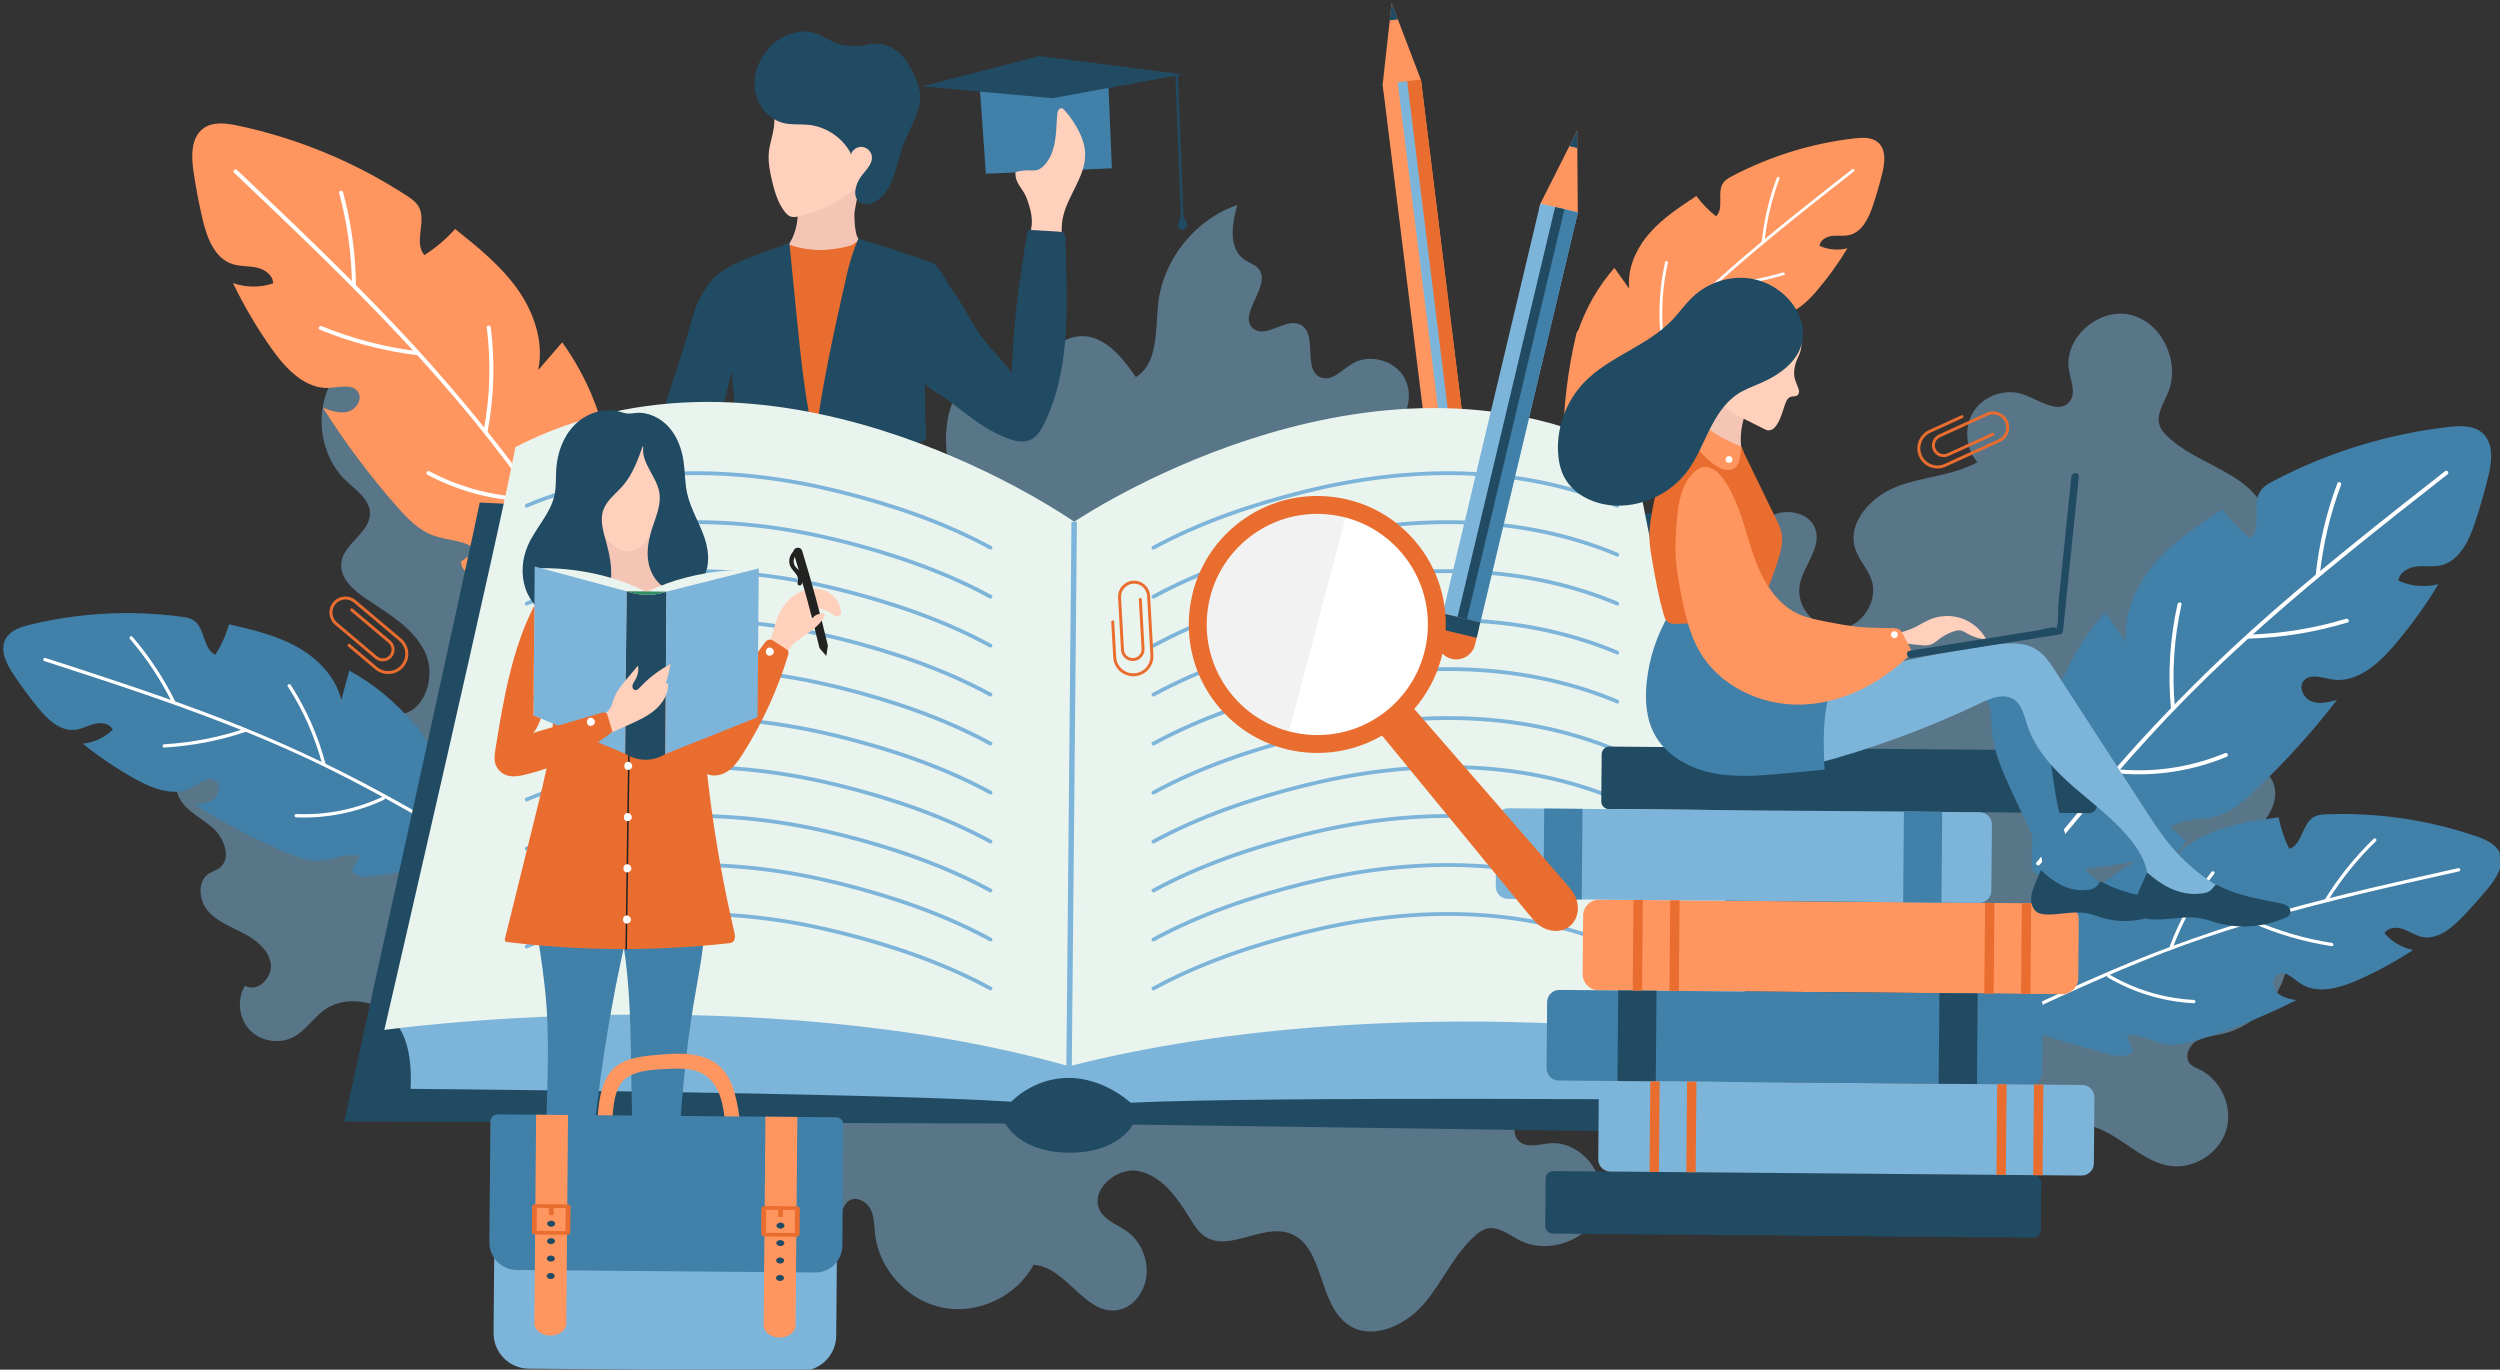 <?xml version="1.0" encoding="UTF-8" standalone="no"?>
<svg
   xmlns:dc="http://purl.org/dc/elements/1.1/"
   xmlns:cc="http://creativecommons.org/ns#"
   xmlns:rdf="http://www.w3.org/1999/02/22-rdf-syntax-ns#"
   xmlns:svg="http://www.w3.org/2000/svg"
   xmlns="http://www.w3.org/2000/svg"
   xmlns:sodipodi="http://sodipodi.sourceforge.net/DTD/sodipodi-0.dtd"
   xmlns:inkscape="http://www.inkscape.org/namespaces/inkscape"
   version="1.1"
   id="svg2"
   xml:space="preserve"
   width="612.667"
   height="335.665"
   viewBox="0 0 612.667 335.665"
   sodipodi:docname="flat-design-school.svg"
   inkscape:version="1.0.2 (e86c870879, 2021-01-15)"><rect x="0" y="0" width="612.667" height="335.665" fill="#333333" stroke="none"/><defs
     id="defs6"><clipPath
       clipPathUnits="userSpaceOnUse"
       id="clipPath22"><path
         d="M 0,500 H 499.999 V 0 H 0 Z"
         id="path20" /></clipPath><clipPath
       clipPathUnits="userSpaceOnUse"
       id="clipPath54"><path
         d="M 51.446,319.256 H 127.012 V 182.193 H 51.446 Z"
         id="path52" /></clipPath><clipPath
       clipPathUnits="userSpaceOnUse"
       id="clipPath70"><path
         d="M 338.761,318.652 H 439.719 V 161.882 H 338.761 Z"
         id="path68" /></clipPath><clipPath
       clipPathUnits="userSpaceOnUse"
       id="clipPath86"><path
         d="M 156.458,229.439 H 313.589 V 131.517 H 156.458 Z"
         id="path84" /></clipPath><clipPath
       clipPathUnits="userSpaceOnUse"
       id="clipPath222"><path
         d="m 192.955,338.63 h 98.466 v -58.962 h -98.466 z"
         id="path220" /></clipPath><clipPath
       clipPathUnits="userSpaceOnUse"
       id="clipPath302"><path
         d="m 82.337,170.135 121.55,-0.374 c 0,0 2.499,-5.276 11.666,-5.353 v 0 c 9.166,-0.078 11.754,5.155 11.754,5.155 v 0 l 121.539,-1.684 c 0,0 -22.862,112.967 -22.977,114.194 v 0 l -109.257,-3.459 -0.241,-17.473 0.055,17.474 -109.183,5.308 C 107.106,282.698 82.337,170.135 82.337,170.135"
         id="path300" /></clipPath><clipPath
       clipPathUnits="userSpaceOnUse"
       id="clipPath310"><path
         d="m 203.455,296.254 h 24.967 V 153.756 h -24.967 z"
         id="path308" /></clipPath><clipPath
       clipPathUnits="userSpaceOnUse"
       id="clipPath326"><path
         d="M 0,500 H 499.999 V 0 H 0 Z"
         id="path324" /></clipPath><clipPath
       clipPathUnits="userSpaceOnUse"
       id="clipPath342"><path
         d="M 113.787,294.107 C 111.957,283.208 89.704,186.965 89.704,186.965 v 0 c 0,0 67.978,9.625 125.89,-6.668 v 0 c 60.388,15.293 126.171,4.535 126.171,4.535 v 0 c 0,0 -20.622,96.606 -22.267,107.534 v 0 c -46.011,24.661 -98.939,-9.305 -102.964,-11.969 v 0 c -2.974,2.042 -32.965,22.024 -67.304,22.026 v 0 c -11.61,10e-4 -23.713,-2.283 -35.443,-8.316"
         id="path340" /></clipPath><clipPath
       clipPathUnits="userSpaceOnUse"
       id="clipPath350"><path
         d="m 211.313,307.865 h 8.649 v -146.54 h -8.649 z"
         id="path348" /></clipPath><clipPath
       clipPathUnits="userSpaceOnUse"
       id="clipPath366"><path
         d="M 0,500 H 499.999 V 0 H 0 Z"
         id="path364" /></clipPath><clipPath
       clipPathUnits="userSpaceOnUse"
       id="clipPath814"><path
         d="M 0,500 H 499.999 V 0 H 0 Z"
         id="path812" /></clipPath></defs><sodipodi:namedview
     pagecolor="#ffffff"
     bordercolor="#666666"
     borderopacity="1"
     objecttolerance="10"
     gridtolerance="10"
     guidetolerance="10"
     inkscape:pageopacity="0"
     inkscape:pageshadow="2"
     inkscape:window-width="1680"
     inkscape:window-height="988"
     id="namedview4"
     inkscape:document-rotation="0"
     showgrid="false"
     height="666.665px"
     inkscape:zoom="1.1025"
     inkscape:cx="262.04532"
     inkscape:cy="333.33334"
     inkscape:window-x="1595"
     inkscape:window-y="-5"
     inkscape:window-maximized="1"
     inkscape:current-layer="g10" /><g
     id="g10"
     inkscape:groupmode="layer"
     inkscape:label="2411321"
     transform="matrix(1.333,0,0,-1.333,0,666.667)"><g
       id="g12"
       transform="translate(261.349,484.368)"><path
         d="M 0,0 -0.141,1.14 -5.498,15.175 -7.145,0.272 -7.003,-0.87 Z"
         style="fill:#ff965f;fill-opacity:1;fill-rule:nonzero;stroke:none"
         id="path14" /></g><g
       id="g16"
       transform="translate(-19.048,123.81)"><g
         id="g18"
         clip-path="url(#clipPath22)"><g
           id="g24"
           transform="translate(290.303,280.651)"><path
             d="M 0,0 C 0.241,-1.943 -1.141,-3.715 -3.085,-3.955 -5.028,-4.196 -6.8,-2.814 -7.04,-0.871 l -0.334,2.702 c -0.241,1.945 1.14,3.715 3.084,3.956 1.944,0.24 3.716,-1.14 3.956,-3.085 z"
             style="fill:#7db4d9;fill-opacity:1;fill-rule:nonzero;stroke:none"
             id="path26" /></g><g
           id="g28"
           transform="translate(289.789,284.815)"><path
             d="m 0,0 -7.041,-0.871 -9.514,76.888 7.04,0.871 z"
             style="fill:#ff965f;fill-opacity:1;fill-rule:nonzero;stroke:none"
             id="path30" /></g><g
           id="g32"
           transform="translate(289.789,284.815)"><path
             d="m 0,0 -3.396,-0.42 -9.513,76.888 3.394,0.42 z"
             style="fill:#ea6d30;fill-opacity:1;fill-rule:nonzero;stroke:none"
             id="path34" /></g><g
           id="g36"
           transform="translate(287.269,284.504)"><path
             d="m 0,0 -1.751,-0.217 -9.515,76.888 1.751,0.217 z"
             style="fill:#7db4d9;fill-opacity:1;fill-rule:nonzero;stroke:none"
             id="path38" /></g><g
           id="g40"
           transform="translate(290.146,281.925)"><path
             d="M 0,0 -7.04,-0.872 -7.398,2.02 -0.357,2.891 Z"
             style="fill:#7db4d9;fill-opacity:1;fill-rule:nonzero;stroke:none"
             id="path42" /></g><g
           id="g44"
           transform="translate(276.071,372.756)"><path
             d="M 0,0 -1.172,2.977 -1.558,-0.194 Z"
             style="fill:#214b63;fill-opacity:1;fill-rule:nonzero;stroke:none"
             id="path46" /></g><g
           id="g48"><g
             id="g50" /><g
             id="g62"><g
               clip-path="url(#clipPath54)"
               opacity="0.51"
               id="g60"><g
                 transform="translate(98.644,182.193)"
                 id="g58"><path
                   d="m 0,0 c -2.451,3.084 -4.981,6.239 -8.378,8.234 -3.397,1.995 -7.904,2.603 -11.213,0.465 -2.275,-1.47 -3.731,-4.034 -6.138,-5.275 -2.586,-1.333 -6.026,-0.734 -8.008,1.396 -1.982,2.129 -2.334,5.604 -0.819,8.087 2.22,-1.358 5.125,1.47 4.741,4.043 -0.385,2.573 -2.71,4.387 -5.017,5.59 -2.307,1.203 -4.869,2.148 -6.556,4.129 -1.688,1.98 -1.967,5.481 0.229,6.876 0.574,0.364 1.251,0.546 1.811,0.931 2.479,1.707 0.977,5.737 -1.351,7.644 -2.328,1.907 -5.447,3.338 -6.307,6.222 -0.808,2.712 1.03,5.786 3.682,6.775 2.651,0.989 5.771,0.107 7.873,-1.788 0.722,-0.651 1.508,-1.475 2.473,-1.352 0.702,0.088 1.233,0.666 1.638,1.245 3.403,4.867 1.558,12.541 -3.686,15.329 1.231,3.222 4.841,5.351 8.257,4.869 3.416,-0.481 6.296,-3.525 6.588,-6.963 0.244,-2.875 -0.979,-6.273 1.024,-8.35 0.784,-0.812 1.901,-1.189 2.907,-1.701 3.479,-1.773 5.848,-5.546 5.932,-9.45 5.309,2.968 7.221,10.698 3.908,15.799 4.944,0.257 7.092,7.085 4.923,11.535 -2.17,4.45 -6.783,7.051 -10.891,9.813 -2.324,1.562 -4.815,3.808 -4.469,6.586 0.444,3.559 5.335,5.514 5.266,9.1 -0.048,2.531 -2.531,4.186 -4.369,5.926 -4.979,4.716 -6.008,13.051 -2.328,18.837 0.745,1.171 2.08,2.358 3.358,1.815 1.023,-0.434 1.337,-1.721 2.107,-2.523 1.691,-1.761 4.874,-0.444 6.074,1.684 1.201,2.127 1.212,4.703 1.897,7.048 0.686,2.344 2.61,4.75 5.036,4.464 3.224,-0.381 3.999,-4.711 3.647,-7.939 -0.352,-3.227 -0.548,-7.342 2.357,-8.793 3.297,-1.647 6.691,1.953 8.634,5.085 0.384,-3.189 4.685,-3.703 7.882,-4.015 3.198,-0.311 7.139,-3.445 5.088,-5.918"
                   style="fill:#7db4d9;fill-opacity:1;fill-rule:nonzero;stroke:none"
                   id="path56" /></g></g></g></g><g
           id="g64"><g
             id="g66" /><g
             id="g78"><g
               clip-path="url(#clipPath70)"
               opacity="0.51"
               id="g76"><g
                 transform="translate(382.59,164.862)"
                 id="g74"><path
                   d="m 0,0 c 6.354,5.96 16.634,7.241 24.258,3.024 3.757,-2.078 7.047,-5.384 11.305,-5.935 4.39,-0.568 8.969,2.428 10.207,6.678 1.238,4.25 -1.016,9.236 -5.025,11.114 -0.568,0.266 -1.183,0.489 -1.616,0.944 -1.12,1.175 -0.362,3.259 0.995,4.15 1.357,0.891 3.062,0.998 4.65,1.33 6.422,1.342 11.642,7.158 12.287,13.686 0.643,6.529 -3.34,13.252 -9.375,15.823 -0.195,6.019 8.36,10.246 6.905,16.088 -0.577,2.319 -2.744,4.005 -5.07,4.548 -3.58,0.835 -7.604,-0.877 -9.484,-4.034 -1.042,-1.75 -1.528,-3.932 -3.141,-5.174 -3.476,-2.679 -8.676,2.011 -8.112,6.363 0.565,4.352 4.331,7.48 7.846,10.107 1.132,0.846 2.301,1.726 2.981,2.964 2.554,4.645 -3.187,10.179 -1.993,15.345 1.564,6.76 12.524,6.373 15.837,12.469 2.497,4.595 -0.82,10.361 -5.074,13.403 -4.254,3.043 -9.484,4.662 -13.326,8.21 -0.638,0.588 -1.246,1.25 -1.536,2.068 -0.721,2.038 0.712,4.124 1.538,6.122 2.303,5.575 -1.099,12.938 -6.976,14.296 -5.877,1.357 -12.363,-4.407 -11.236,-10.333 0.36,-1.898 1.305,-4.053 0.134,-5.589 -1.864,-2.449 -5.507,0.13 -8.385,1.217 -3.217,1.216 -7.185,-0.018 -9.145,-2.843 -1.961,-2.825 -1.727,-6.974 0.536,-9.561 -4.483,-2.478 -9.876,-2.624 -14.671,-4.428 -4.793,-1.804 -9.35,-6.651 -7.765,-11.522 0.656,-2.017 2.256,-3.613 2.959,-5.613 1.379,-3.921 -1.724,-8.726 -5.864,-9.083 -4.141,-0.357 -8.021,3.845 -7.334,7.944 0.614,3.67 4.161,7.023 2.868,10.512 -1.014,2.737 -4.695,3.634 -7.429,2.614 -2.735,-1.019 -4.722,-3.365 -6.578,-5.617"
                   style="fill:#7db4d9;fill-opacity:1;fill-rule:nonzero;stroke:none"
                   id="path72" /></g></g></g></g><g
           id="g80"><g
             id="g82" /><g
             id="g94"><g
               clip-path="url(#clipPath86)"
               opacity="0.51"
               id="g92"><g
                 transform="translate(162.783,195.88)"
                 id="g90"><path
                   d="m 0,0 c 5.359,-6.869 5.704,-17.223 0.813,-24.433 -2.41,-3.552 -6.001,-6.53 -6.936,-10.72 -0.963,-4.321 1.605,-9.153 5.725,-10.77 4.12,-1.618 9.291,0.175 11.524,3.996 0.317,0.542 0.594,1.134 1.086,1.525 1.273,1.008 3.279,0.065 4.043,-1.368 0.765,-1.433 0.716,-3.139 0.903,-4.752 0.755,-6.517 6.073,-12.243 12.516,-13.476 6.444,-1.233 13.5,2.124 16.609,7.901 6.01,-0.351 9.444,-9.255 15.395,-8.336 2.361,0.366 4.237,2.371 4.989,4.639 1.156,3.487 -0.184,7.65 -3.158,9.81 -1.648,1.195 -3.777,1.878 -4.868,3.597 -2.352,3.704 2.79,8.458 7.072,7.501 4.283,-0.956 7.057,-4.991 9.354,-8.73 0.74,-1.203 1.51,-2.447 2.681,-3.238 4.396,-2.963 10.427,2.252 15.463,0.594 6.591,-2.169 5.211,-13.049 10.983,-16.901 4.349,-2.903 10.391,-0.122 13.807,3.838 3.416,3.96 5.502,9.021 9.383,12.527 0.645,0.581 1.36,1.127 2.2,1.342 2.095,0.533 4.042,-1.084 5.958,-2.087 5.342,-2.8 12.984,-0.078 14.869,5.651 1.884,5.73 -3.268,12.711 -9.272,12.127 -1.922,-0.187 -4.154,-0.932 -5.579,0.372 -2.268,2.079 0.63,5.473 1.974,8.241 1.502,3.093 0.633,7.157 -2.003,9.365 -2.635,2.208 -6.788,2.352 -9.571,0.333 -2.06,4.689 -1.716,10.073 -3.08,15.012 -1.362,4.937 -5.775,9.915 -10.77,8.778 -2.068,-0.471 -3.802,-1.92 -5.858,-2.439 -4.029,-1.016 -8.533,2.509 -8.513,6.664 0.019,4.156 4.556,7.639 8.576,6.584 3.599,-0.945 6.616,-4.781 10.208,-3.81 2.818,0.762 4.045,4.346 3.277,7.162 -0.767,2.816 -2.924,5.007 -4.997,7.061"
                   style="fill:#7db4d9;fill-opacity:1;fill-rule:nonzero;stroke:none"
                   id="path88" /></g></g></g></g><g
           id="g96"
           transform="translate(396.641,247.57)"><path
             d="m 0,0 c 2.07,5.93 5.283,11.458 9.411,16.192 1.306,-1.835 2.612,-3.67 3.918,-5.504 -0.603,5.265 1.775,10.522 5.246,14.527 3.472,4.004 7.965,6.963 12.397,9.869 1.47,-1.997 3.217,-3.791 5.174,-5.315 2.244,2.12 0.104,6.303 1.904,8.811 0.569,0.793 1.456,1.287 2.32,1.741 10,5.261 20.982,8.645 32.207,9.928 2.143,0.244 4.554,0.334 6.181,-1.081 2.166,-1.882 1.776,-5.301 1.093,-8.088 -0.702,-2.854 -1.518,-5.681 -2.448,-8.469 -1.103,-3.309 -2.85,-7.011 -6.249,-7.796 -1.475,-0.34 -3.023,-0.046 -4.527,-0.224 -1.504,-0.177 -3.144,-1.104 -3.279,-2.611 2.286,-1.024 4.921,-1.251 7.348,-0.633 -2.43,-4.024 -5.197,-7.845 -8.261,-11.41 -2.924,-3.402 -6.883,-6.84 -11.308,-6.1 -1.829,0.306 -4.107,1.168 -5.238,-0.302 -0.959,-1.246 0.07,-3.203 1.545,-3.748 1.475,-0.546 3.112,-0.13 4.628,0.29 -4.626,-6.008 -9.738,-11.642 -15.267,-16.83 -2.08,-1.951 -4.328,-3.9 -7.084,-4.635 -2.766,-0.736 -5.975,-0.24 -8.265,-1.958 0.893,-0.776 1.785,-1.553 2.678,-2.331 -0.071,-1.785 -2.222,-2.599 -3.974,-2.95 -7.349,-1.468 -14.767,-2.592 -22.221,-3.367 -0.421,-0.044 -0.87,-0.081 -1.244,0.117 -0.685,0.364 -0.772,1.295 -0.764,2.071 0.092,9.731 1.284,19.452 3.548,28.916"
             style="fill:#4180a9;fill-opacity:1;fill-rule:nonzero;stroke:none"
             id="path98" /></g><g
           id="g100"
           transform="translate(468.564,289.693)"><path
             d="m 0,0 c -10.714,-8.408 -21.433,-16.822 -31.69,-25.785 -10.097,-8.821 -19.566,-18.25 -28.405,-28.331 -5.116,-5.836 -10.065,-11.816 -15.013,-17.794 -0.303,-0.366 0.3,-0.793 0.603,-0.428 8.713,10.526 17.442,21.069 27.054,30.797 9.398,9.511 19.541,18.25 29.914,26.675 5.948,4.831 11.976,9.563 18.005,14.293 C 0.843,-0.279 0.374,0.294 0,0"
             style="fill:#ffffff;fill-opacity:1;fill-rule:nonzero;stroke:none"
             id="path102" /></g><g
           id="g104"
           transform="translate(448.758,287.453)"><path
             d="m 0,0 c -2.021,-5.41 -3.347,-11.015 -3.967,-16.756 -0.051,-0.474 0.685,-0.548 0.736,-0.074 0.613,5.679 1.925,11.221 3.924,16.572 C 0.859,0.187 0.167,0.447 0,0"
             style="fill:#ffffff;fill-opacity:1;fill-rule:nonzero;stroke:none"
             id="path106" /></g><g
           id="g108"
           transform="translate(450.347,262.556)"><path
             d="m 0,0 c -5.846,-1.77 -11.869,-2.739 -17.974,-2.918 -0.474,-0.014 -0.354,-0.744 0.116,-0.73 6.173,0.18 12.246,1.183 18.157,2.972 C 0.754,-0.539 0.449,0.136 0,0"
             style="fill:#ffffff;fill-opacity:1;fill-rule:nonzero;stroke:none"
             id="path110" /></g><g
           id="g112"
           transform="translate(419.381,265.246)"><path
             d="m 0,0 c -1.404,-6.29 -1.807,-12.707 -1.219,-19.123 0.043,-0.475 0.774,-0.357 0.731,0.116 C -1.07,-12.654 -0.654,-6.3 0.735,-0.074 0.839,0.39 0.103,0.459 0,0"
             style="fill:#ffffff;fill-opacity:1;fill-rule:nonzero;stroke:none"
             id="path114" /></g><g
           id="g116"
           transform="translate(428.121,237.862)"><path
             d="m 0,0 c -6.138,-2.547 -12.711,-3.571 -19.333,-3.017 -0.475,0.039 -0.549,-0.696 -0.073,-0.736 6.741,-0.564 13.457,0.484 19.705,3.076 C 0.739,-0.494 0.439,0.182 0,0"
             style="fill:#ffffff;fill-opacity:1;fill-rule:nonzero;stroke:none"
             id="path118" /></g><g
           id="g120"
           transform="translate(402.371,210.94)"><path
             d="m 0,0 c 3.656,3.683 8.021,6.658 12.785,8.717 0.319,-1.833 0.64,-3.666 0.959,-5.5 1.427,4.14 5.073,7.212 9.088,8.96 4.015,1.748 8.418,2.353 12.758,2.94 0.385,-2.013 1.048,-3.972 1.963,-5.806 2.427,0.781 2.323,4.662 4.558,5.889 0.707,0.389 1.545,0.441 2.351,0.472 9.328,0.357 18.721,-1.032 27.546,-4.076 1.684,-0.581 3.513,-1.374 4.222,-3.008 0.945,-2.175 -0.564,-4.585 -2.068,-6.419 -1.539,-1.878 -3.155,-3.693 -4.842,-5.441 -2.001,-2.074 -4.623,-4.211 -7.435,-3.584 -1.222,0.271 -2.272,1.043 -3.455,1.446 -1.185,0.403 -2.738,0.297 -3.375,-0.778 1.34,-1.579 3.222,-2.687 5.253,-3.091 -3.246,-2.133 -6.67,-3.996 -10.225,-5.562 -3.392,-1.493 -7.568,-2.646 -10.604,-0.517 -1.253,0.879 -2.645,2.334 -4.012,1.641 -1.159,-0.588 -1.089,-2.413 -0.184,-3.345 0.905,-0.932 2.275,-1.205 3.554,-1.432 -5.59,-2.83 -11.407,-5.209 -17.378,-7.107 -2.246,-0.712 -4.616,-1.365 -6.933,-0.929 -2.324,0.435 -4.539,1.949 -6.858,1.485 0.389,-0.897 0.777,-1.795 1.165,-2.692 -0.688,-1.305 -2.582,-1.147 -4.013,-0.784 -6.002,1.525 -11.932,3.331 -17.765,5.409 -0.329,0.117 -0.678,0.25 -0.885,0.531 -0.381,0.516 -0.114,1.24 0.168,1.815 3.536,7.222 7.889,14.043 12.948,20.291"
             style="fill:#4180a9;fill-opacity:1;fill-rule:nonzero;stroke:none"
             id="path122" /></g><g
           id="g124"
           transform="translate(470.996,216.712)"><path
             d="m 0,0 c -10.982,-2.45 -21.971,-4.902 -32.813,-7.929 -10.668,-2.977 -21.087,-6.633 -31.268,-10.998 -5.895,-2.527 -11.714,-5.221 -17.533,-7.914 -0.357,-0.165 -0.058,-0.699 0.298,-0.534 10.246,4.742 20.508,9.491 31.14,13.317 10.396,3.741 21.072,6.641 31.806,9.225 6.155,1.482 12.335,2.861 18.515,4.239 C 0.528,-0.508 0.384,0.086 0,0"
             style="fill:#ffffff;fill-opacity:1;fill-rule:nonzero;stroke:none"
             id="path126" /></g><g
           id="g128"
           transform="translate(455.433,222.1)"><path
             d="m 0,0 c -3.434,-3.313 -6.42,-7.019 -8.928,-11.078 -0.207,-0.335 0.315,-0.651 0.522,-0.317 2.48,4.015 5.434,7.678 8.831,10.956 C 0.707,-0.167 0.283,0.273 0,0"
             style="fill:#ffffff;fill-opacity:1;fill-rule:nonzero;stroke:none"
             id="path130" /></g><g
           id="g132"
           transform="translate(447.746,202.974)"><path
             d="m 0,0 c -4.988,0.764 -9.824,2.188 -14.438,4.229 -0.36,0.16 -0.53,-0.428 -0.174,-0.585 C -9.946,1.578 -5.062,0.162 -0.019,-0.61 0.37,-0.67 0.384,-0.059 0,0"
             style="fill:#ffffff;fill-opacity:1;fill-rule:nonzero;stroke:none"
             id="path134" /></g><g
           id="g136"
           transform="translate(425.621,216.014)"><path
             d="m 0,0 c -3.288,-4.188 -5.875,-8.829 -7.724,-13.821 -0.136,-0.37 0.451,-0.542 0.586,-0.175 1.83,4.944 4.406,9.532 7.659,13.679 C 0.764,-0.009 0.239,0.306 0,0"
             style="fill:#ffffff;fill-opacity:1;fill-rule:nonzero;stroke:none"
             id="path138" /></g><g
           id="g140"
           transform="translate(422.377,192.485)"><path
             d="M 0,0 C -5.483,0.29 -10.748,1.867 -15.486,4.641 -15.826,4.84 -16.145,4.317 -15.804,4.119 -10.979,1.296 -5.6,-0.316 -0.019,-0.61 0.375,-0.631 0.393,-0.021 0,0"
             style="fill:#ffffff;fill-opacity:1;fill-rule:nonzero;stroke:none"
             id="path142" /></g><g
           id="g144"
           transform="translate(130.253,296.376)"><path
             d="m 0,0 c -1.503,6.098 -4.182,11.904 -7.846,17.005 -1.473,-1.704 -2.946,-3.407 -4.419,-5.111 1.097,5.185 -0.777,10.643 -3.856,14.956 -3.08,4.313 -7.274,7.682 -11.413,10.992 -1.652,-1.85 -3.56,-3.471 -5.652,-4.805 -2.033,2.322 0.491,6.285 -1.066,8.951 -0.492,0.843 -1.329,1.418 -2.146,1.952 -9.46,6.177 -20.075,10.58 -31.13,12.913 -2.11,0.445 -4.502,0.761 -6.255,-0.494 -2.334,-1.67 -2.268,-5.11 -1.848,-7.95 0.429,-2.908 0.976,-5.798 1.639,-8.661 0.786,-3.398 2.178,-7.249 5.488,-8.35 1.437,-0.477 3.006,-0.33 4.486,-0.648 1.48,-0.318 3.026,-1.395 3.019,-2.909 -2.373,-0.804 -5.017,-0.782 -7.376,0.062 2.042,-4.235 4.437,-8.299 7.152,-12.137 2.591,-3.662 6.209,-7.457 10.683,-7.137 1.85,0.133 4.2,0.777 5.187,-0.793 0.838,-1.331 -0.371,-3.182 -1.891,-3.586 -1.52,-0.404 -3.11,0.164 -4.579,0.724 4.04,-6.416 8.598,-12.506 13.615,-18.192 1.888,-2.138 3.942,-4.29 6.617,-5.28 2.684,-0.994 5.925,-0.802 8.043,-2.727 -0.961,-0.689 -1.923,-1.379 -2.884,-2.068 -0.098,-1.785 1.967,-2.798 3.678,-3.311 7.178,-2.153 14.458,-3.971 21.807,-5.443 0.414,-0.083 0.858,-0.163 1.248,0 0.717,0.298 0.89,1.216 0.956,1.989 0.825,9.697 0.552,19.486 -0.812,29.121"
             style="fill:#ff965f;fill-opacity:1;fill-rule:nonzero;stroke:none"
             id="path146" /></g><g
           id="g148"
           transform="translate(62.612,345.078)"><path
             d="m 0,0 c 9.875,-9.378 19.755,-18.763 29.125,-28.651 9.221,-9.732 17.761,-20.011 25.612,-30.878 4.545,-6.291 8.909,-12.71 13.273,-19.128 0.267,-0.393 -0.374,-0.761 -0.641,-0.368 -7.684,11.298 -15.382,22.616 -24.036,33.205 -8.462,10.353 -17.738,20.008 -27.272,29.371 C 10.593,-11.08 5.037,-5.803 -0.52,-0.526 -0.865,-0.198 -0.345,0.328 0,0"
             style="fill:#ffffff;fill-opacity:1;fill-rule:nonzero;stroke:none"
             id="path150" /></g><g
           id="g152"
           transform="translate(82.119,340.984)"><path
             d="M 0,0 C 1.502,-5.576 2.296,-11.281 2.373,-17.055 2.379,-17.531 1.64,-17.536 1.634,-17.059 1.558,-11.348 0.772,-5.707 -0.714,-0.192 -0.838,0.268 -0.124,0.461 0,0"
             style="fill:#ffffff;fill-opacity:1;fill-rule:nonzero;stroke:none"
             id="path154" /></g><g
           id="g156"
           transform="translate(78.196,316.347)"><path
             d="M 0,0 C 5.653,-2.312 11.558,-3.843 17.619,-4.596 18.09,-4.654 17.901,-5.37 17.436,-5.312 11.306,-4.551 5.354,-2.982 -0.362,-0.645 -0.802,-0.465 -0.435,0.178 0,0"
             style="fill:#ffffff;fill-opacity:1;fill-rule:nonzero;stroke:none"
             id="path158" /></g><g
           id="g160"
           transform="translate(109.277,316.112)"><path
             d="m 0,0 c 0.805,-6.394 0.603,-12.82 -0.586,-19.153 -0.088,-0.469 -0.804,-0.282 -0.716,0.184 1.177,6.271 1.36,12.635 0.563,18.965 C -0.799,0.467 -0.059,0.467 0,0"
             style="fill:#ffffff;fill-opacity:1;fill-rule:nonzero;stroke:none"
             id="path162" /></g><g
           id="g164"
           transform="translate(98,289.671)"><path
             d="m 0,0 c 5.872,-3.112 12.318,-4.751 18.963,-4.822 0.476,-0.005 0.482,-0.744 0.005,-0.739 C 12.203,-5.489 5.616,-3.813 -0.361,-0.645 -0.783,-0.422 -0.42,0.223 0,0"
             style="fill:#ffffff;fill-opacity:1;fill-rule:nonzero;stroke:none"
             id="path166" /></g><g
           id="g168"
           transform="translate(309.266,315.746)"><path
             d="m 0,0 c 1.448,4.146 3.694,8.011 6.58,11.321 0.913,-1.283 1.826,-2.566 2.739,-3.849 -0.422,3.681 1.242,7.357 3.669,10.157 2.427,2.8 5.569,4.869 8.666,6.901 1.03,-1.396 2.25,-2.651 3.618,-3.717 1.569,1.483 0.073,4.407 1.332,6.161 0.398,0.554 1.018,0.9 1.622,1.217 6.992,3.678 14.67,6.044 22.518,6.941 1.498,0.171 3.184,0.234 4.321,-0.755 1.515,-1.316 1.243,-3.707 0.764,-5.655 -0.49,-1.996 -1.06,-3.972 -1.711,-5.922 -0.77,-2.313 -1.992,-4.902 -4.369,-5.45 -1.031,-0.238 -2.114,-0.033 -3.165,-0.157 -1.052,-0.124 -2.198,-0.772 -2.293,-1.826 1.599,-0.716 3.441,-0.874 5.139,-0.442 C 47.729,12.112 45.796,9.44 43.653,6.948 41.608,4.569 38.841,2.165 35.747,2.682 34.468,2.896 32.875,3.499 32.084,2.471 c -0.67,-0.871 0.05,-2.239 1.081,-2.62 1.031,-0.382 2.176,-0.091 3.235,0.203 -3.234,-4.201 -6.807,-8.14 -10.673,-11.767 -1.456,-1.365 -3.027,-2.727 -4.954,-3.241 -1.933,-0.515 -4.177,-0.168 -5.778,-1.369 0.624,-0.543 1.248,-1.086 1.872,-1.63 -0.05,-1.248 -1.554,-1.818 -2.778,-2.062 -5.139,-1.027 -10.325,-1.813 -15.537,-2.355 -0.294,-0.03 -0.609,-0.056 -0.869,0.082 -0.48,0.255 -0.54,0.906 -0.535,1.448 0.064,6.804 0.898,13.6 2.481,20.217"
             style="fill:#ff965f;fill-opacity:1;fill-rule:nonzero;stroke:none"
             id="path170" /></g><g
           id="g172"
           transform="translate(359.553,345.197)"><path
             d="m 0,0 c -7.491,-5.878 -14.985,-11.761 -22.157,-18.027 -7.06,-6.168 -13.68,-12.761 -19.86,-19.809 -3.577,-4.081 -7.037,-8.261 -10.497,-12.441 -0.212,-0.256 0.21,-0.555 0.422,-0.299 6.092,7.36 12.195,14.731 18.915,21.532 6.572,6.65 13.663,12.76 20.915,18.65 4.159,3.378 8.374,6.686 12.588,9.994 C 0.589,-0.194 0.262,0.206 0,0"
             style="fill:#ffffff;fill-opacity:1;fill-rule:nonzero;stroke:none"
             id="path174" /></g><g
           id="g176"
           transform="translate(345.706,343.63)"><path
             d="m 0,0 c -1.413,-3.782 -2.341,-7.701 -2.773,-11.715 -0.037,-0.331 0.478,-0.383 0.513,-0.052 0.429,3.971 1.347,7.846 2.744,11.587 C 0.601,0.131 0.116,0.312 0,0"
             style="fill:#ffffff;fill-opacity:1;fill-rule:nonzero;stroke:none"
             id="path178" /></g><g
           id="g180"
           transform="translate(346.816,326.223)"><path
             d="m 0,0 c -4.087,-1.237 -8.299,-1.915 -12.566,-2.04 -0.332,-0.01 -0.248,-0.521 0.08,-0.511 4.317,0.127 8.562,0.827 12.695,2.078 C 0.527,-0.376 0.314,0.095 0,0"
             style="fill:#ffffff;fill-opacity:1;fill-rule:nonzero;stroke:none"
             id="path182" /></g><g
           id="g184"
           transform="translate(325.166,328.104)"><path
             d="m 0,0 c -0.981,-4.397 -1.263,-8.884 -0.853,-13.37 0.032,-0.332 0.541,-0.25 0.511,0.08 -0.406,4.443 -0.115,8.885 0.857,13.238 C 0.587,0.273 0.071,0.321 0,0"
             style="fill:#ffffff;fill-opacity:1;fill-rule:nonzero;stroke:none"
             id="path186" /></g><g
           id="g188"
           transform="translate(331.276,308.958)"><path
             d="m 0,0 c -4.292,-1.78 -8.887,-2.497 -13.517,-2.109 -0.332,0.028 -0.383,-0.487 -0.051,-0.515 4.713,-0.394 9.408,0.339 13.777,2.151 C 0.518,-0.345 0.308,0.127 0,0"
             style="fill:#ffffff;fill-opacity:1;fill-rule:nonzero;stroke:none"
             id="path190" /></g><g
           id="g192"
           transform="translate(95.177,243.151)"><path
             d="m 0,0 c -3.294,4.011 -7.359,7.384 -11.908,9.881 -0.491,-1.795 -0.982,-3.59 -1.473,-5.385 -1.031,4.256 -4.372,7.657 -8.204,9.775 -3.833,2.118 -8.16,3.135 -12.425,4.128 -0.573,-1.968 -1.417,-3.857 -2.501,-5.596 -2.343,1.006 -1.874,4.86 -3.984,6.292 -0.668,0.453 -1.496,0.584 -2.296,0.691 -9.253,1.234 -18.735,0.733 -27.807,-1.468 -1.731,-0.42 -3.627,-1.036 -4.487,-2.596 -1.145,-2.077 0.131,-4.618 1.455,-6.585 1.356,-2.015 2.794,-3.975 4.309,-5.873 1.797,-2.252 4.206,-4.627 7.066,-4.268 1.241,0.155 2.359,0.824 3.575,1.115 1.217,0.29 2.753,0.038 3.287,-1.092 -1.482,-1.446 -3.461,-2.372 -5.52,-2.583 3.031,-2.429 6.264,-4.606 9.656,-6.499 3.236,-1.806 7.286,-3.346 10.507,-1.513 1.332,0.758 2.854,2.075 4.149,1.257 1.099,-0.694 0.857,-2.504 -0.131,-3.347 -0.989,-0.843 -2.377,-0.986 -3.672,-1.093 5.298,-3.343 10.866,-6.259 16.632,-8.709 2.168,-0.922 4.467,-1.793 6.814,-1.578 2.354,0.216 4.703,1.514 6.967,0.833 -0.471,-0.856 -0.942,-1.713 -1.413,-2.569 0.563,-1.365 2.463,-1.385 3.922,-1.158 6.119,0.953 12.192,2.193 18.195,3.713 0.339,0.085 0.698,0.185 0.932,0.445 0.427,0.477 0.23,1.224 0.003,1.824 -2.841,7.521 -6.533,14.722 -10.982,21.419"
             style="fill:#4180a9;fill-opacity:1;fill-rule:nonzero;stroke:none"
             id="path194" /></g><g
           id="g196"
           transform="translate(27.4,255.353)"><path
             d="m 0,0 c 10.703,-3.472 21.412,-6.947 31.92,-10.98 10.342,-3.969 20.371,-8.587 30.096,-13.891 5.63,-3.07 11.171,-6.301 16.71,-9.529 0.339,-0.198 -0.007,-0.701 -0.346,-0.503 -9.754,5.684 -19.525,11.378 -29.751,16.187 -9.997,4.702 -20.352,8.594 -30.795,12.177 C 11.845,-4.485 5.822,-2.531 -0.2,-0.577 -0.574,-0.456 -0.375,0.122 0,0"
             style="fill:#ffffff;fill-opacity:1;fill-rule:nonzero;stroke:none"
             id="path198" /></g><g
           id="g200"
           transform="translate(43.4,259.253)"><path
             d="m 0,0 c 3.107,-3.621 5.731,-7.591 7.846,-11.868 0.175,-0.353 -0.375,-0.619 -0.55,-0.267 -2.091,4.231 -4.687,8.156 -7.76,11.738 C -0.72,-0.099 -0.257,0.299 0,0"
             style="fill:#ffffff;fill-opacity:1;fill-rule:nonzero;stroke:none"
             id="path202" /></g><g
           id="g204"
           transform="translate(49.254,239.489)"><path
             d="m 0,0 c 5.038,0.291 9.986,1.253 14.772,2.853 0.373,0.124 0.487,-0.477 0.119,-0.6 C 10.05,0.636 5.055,-0.315 -0.039,-0.61 -0.432,-0.633 -0.388,-0.022 0,0"
             style="fill:#ffffff;fill-opacity:1;fill-rule:nonzero;stroke:none"
             id="path206" /></g><g
           id="g208"
           transform="translate(72.508,250.389)"><path
             d="M 0,0 C 2.878,-4.479 5.018,-9.342 6.388,-14.486 6.49,-14.867 5.89,-14.983 5.789,-14.605 4.432,-9.51 2.3,-4.701 -0.55,-0.267 -0.762,0.064 -0.21,0.328 0,0"
             style="fill:#ffffff;fill-opacity:1;fill-rule:nonzero;stroke:none"
             id="path210" /></g><g
           id="g212"
           transform="translate(73.523,226.661)"><path
             d="M 0,0 C 5.486,-0.228 10.875,0.848 15.854,3.163 16.211,3.328 16.479,2.779 16.121,2.613 11.053,0.256 5.545,-0.842 -0.04,-0.61 -0.433,-0.594 -0.393,0.017 0,0"
             style="fill:#ffffff;fill-opacity:1;fill-rule:nonzero;stroke:none"
             id="path214" /></g><g
           id="g216"><g
             id="g218" /><g
             id="g230"><g
               clip-path="url(#clipPath222)"
               opacity="0.51"
               id="g228"><g
                 transform="translate(199.755,279.668)"
                 id="g226"><path
                   d="m 0,0 c -5.151,4.823 -7.682,12.292 -6.524,19.253 0.469,2.819 1.587,5.658 3.772,7.5 2.184,1.843 5.6,2.403 7.928,0.746 2.361,-1.68 4.977,-5.407 7.045,-3.377 1.425,1.4 0.087,3.749 0.025,5.745 -0.115,3.627 4.564,5.814 8.012,4.684 3.449,-1.13 5.774,-4.273 7.867,-7.237 4.163,2.592 3.557,8.638 4.095,13.512 0.897,8.13 6.802,15.494 14.542,18.135 -1.006,-3.495 -1.668,-8.038 1.343,-10.078 0.852,-0.576 1.925,-0.867 2.575,-1.664 2.514,-3.084 -4.057,-8.518 -0.946,-10.999 2.366,-1.885 5.959,2.112 8.647,0.725 3.269,-1.689 0.306,-8.367 3.74,-9.689 2.018,-0.777 3.845,1.339 5.682,2.48 3.135,1.948 7.767,0.752 9.627,-2.437 1.858,-3.189 0.664,-7.757 -2.484,-9.687 4.828,-0.188 10.05,-0.521 13.741,-3.639 3.69,-3.118 4.27,-10.099 -0.077,-12.209"
                   style="fill:#7db4d9;fill-opacity:1;fill-rule:nonzero;stroke:none"
                   id="path224" /></g></g></g></g><g
           id="g232"
           transform="translate(199.107,361.124)"><path
             d="M 0,0 1.194,-16.746 24.357,-15.753 23.615,2.08 Z"
             style="fill:#4180a9;fill-opacity:1;fill-rule:nonzero;stroke:none"
             id="path234" /></g><g
           id="g236"
           transform="translate(210.024,365.963)"><path
             d="M 0,0 -21.47,-5.52 2.498,-7.703 24.729,-3.638 26.469,-3.32 0.411,0.025 C 0.274,0.043 0.134,0.035 0,0"
             style="fill:#214b63;fill-opacity:1;fill-rule:nonzero;stroke:none"
             id="path238" /></g><g
           id="g240"
           transform="translate(236.146,336.384)"><path
             d="m 0,0 -1.005,26.23 0.473,0.026 1.005,-26.23 z"
             style="fill:#214b63;fill-opacity:1;fill-rule:nonzero;stroke:none"
             id="path242" /></g><g
           id="g244"
           transform="translate(236.294,337.219)"><path
             d="m 0,0 -0.771,-2.545 1.076,-0.731 0.808,0.973 z"
             style="fill:#214b63;fill-opacity:1;fill-rule:nonzero;stroke:none"
             id="path246" /></g><g
           id="g248"
           transform="translate(208.42,333.515)"><path
             d="m 0,0 c 0.729,2.021 0.149,4.267 -0.591,6.284 -0.739,2.018 -2.169,2.664 -2.095,4.812 0.448,0.266 0.94,0.266 1.456,0.337 0.515,0.071 0.865,0.057 1.528,0.036 0.242,-0.007 0.444,-0.003 0.444,-0.003 0.603,-0.038 1.246,0.339 1.642,0.715 1.236,1.173 1.878,2.853 2.177,4.53 0.298,1.678 0.292,3.393 0.443,5.09 0.046,0.511 0.302,1.183 0.808,1.097 0.201,-0.034 0.356,-0.19 0.494,-0.34 0.37,-0.404 0.719,-0.827 1.048,-1.264 0.529,-0.707 1.006,-1.454 1.423,-2.232 0.735,-1.37 1.292,-2.868 1.352,-4.421 C 10.295,10.346 6.759,6.775 5.984,2.546 5.684,0.904 5.812,-0.783 5.941,-2.448"
             style="fill:#ffd0bc;fill-opacity:1;fill-rule:nonzero;stroke:none"
             id="path250" /></g><g
           id="g252"
           transform="translate(165.319,341.192)"><path
             d="m 0,0 c 0.929,-4.202 0.434,-9.001 -2.963,-11.643 -0.409,-0.317 -0.891,-0.731 -0.787,-1.238 0.04,-0.196 0.167,-0.363 0.297,-0.515 1.278,-1.493 3.173,-2.299 5.047,-2.887 2.389,-0.75 4.89,-1.229 7.39,-1.094 2.501,0.134 5.008,0.915 6.964,2.477 0.234,0.187 0.469,0.397 0.569,0.678 0.088,0.249 0.061,0.522 0.031,0.785 l -0.266,2.418 c -0.021,0.185 -0.046,0.382 -0.169,0.522 -0.126,0.145 -0.326,0.195 -0.514,0.233 -0.917,0.186 -1.861,0.263 -2.752,0.549 -0.89,0.286 -1.126,0.505 -1.529,1.349 -0.417,0.871 -0.618,3.777 -0.452,4.727 0.724,4.154 1.477,6.69 2.823,10.685"
             style="fill:#f4c5b5;fill-opacity:1;fill-rule:nonzero;stroke:none"
             id="path254" /></g><g
           id="g256"
           transform="translate(163.129,362.175)"><path
             d="m 0,0 c -1.166,-1.121 -1.586,-2.816 -1.679,-4.431 -0.094,-1.614 0.084,-3.244 -0.131,-4.847 -0.201,-1.511 -0.747,-2.961 -0.91,-4.476 -0.188,-1.759 0.147,-3.53 0.552,-5.252 0.471,-2.008 1.063,-4.044 2.296,-5.696 0.3,-0.401 0.655,-0.79 1.126,-0.959 0.524,-0.189 1.105,-0.077 1.648,0.053 4.389,1.051 8.588,3.186 11.663,6.49 3.075,3.305 4.935,7.836 4.572,12.335"
             style="fill:#ffd0bc;fill-opacity:1;fill-rule:nonzero;stroke:none"
             id="path258" /></g><g
           id="g260"
           transform="translate(175.484,347.92)"><path
             d="M 0,0 C 0.261,0.847 1.15,1.454 2.034,1.388 2.917,1.323 3.708,0.592 3.842,-0.284 4.071,-1.779 2.647,-2.932 1.785,-4.174 1.387,-4.749 1.093,-5.395 0.922,-6.072 0.725,-6.857 0.715,-7.76 1.212,-8.4 c 0.85,-1.095 2.632,-0.79 3.75,0.028 1.551,1.135 2.462,2.948 3.061,4.774 0.599,1.827 0.944,3.736 1.663,5.518 0.322,0.798 0.716,1.564 1.048,2.358 0.902,2.156 2.084,4.081 2.008,6.417 -0.066,2.03 -1.28,4.511 -2.367,6.226 -1.087,1.716 -2.848,3.06 -4.855,3.373 -1.05,0.164 -2.13,0.045 -3.157,-0.225 -0.999,-0.263 -2.034,-0.112 -3.066,-0.067 -2.003,0.089 -3.456,1.254 -5.286,2.073 -2.994,1.339 -6.66,0.025 -8.922,-2.35 -1.98,-2.08 -3.138,-5.022 -2.73,-7.865 0.409,-2.843 2.534,-5.46 5.332,-6.108 1.469,-0.34 3.007,-0.152 4.508,-0.305 3.156,-0.322 6.105,-2.258 7.655,-5.026"
             style="fill:#214b63;fill-opacity:1;fill-rule:nonzero;stroke:none"
             id="path262" /></g><g
           id="g264"
           transform="translate(176.83,332.003)"><path
             d="m 0,0 c -0.557,-0.258 -0.831,-0.658 -1.419,-0.835 -1.249,-0.377 -2.391,-0.545 -3.664,-0.707 -2.404,-0.306 -5.45,0.04 -7.71,0.914 -0.132,0.051 -0.273,0.107 -0.412,0.078 -0.287,-0.059 -0.38,-0.416 -0.415,-0.707 -1.155,-9.7 -1.408,-19.507 -0.756,-29.253 0.099,-1.488 0.354,-3.202 1.632,-3.971 0.633,-0.381 1.401,-0.443 2.138,-0.492 3.294,-0.22 6.676,-0.358 9.824,0.64 0.324,0.103 0.658,0.226 0.892,0.474 0.295,0.313 0.376,0.766 0.443,1.192 1.167,7.439 2.043,15.036 0.911,22.481 -0.302,1.993 -0.75,3.991 -0.619,6.002"
             style="fill:#ea6d30;fill-opacity:1;fill-rule:nonzero;stroke:none"
             id="path266" /></g><g
           id="g268"
           transform="translate(176.842,332.429)"><path
             d="m 0,0 c -0.825,-1.899 -1.601,-4.355 -2.058,-6.375 -2.33,-10.306 -4.665,-20.633 -5.943,-31.121 -0.024,-0.201 -0.04,-0.431 0.097,-0.581 0.134,-0.147 0.36,-0.154 0.56,-0.151 6.109,0.111 12.216,0.379 18.312,0.804 0.465,0.032 0.988,0.096 1.27,0.467 0.233,0.307 0.223,0.727 0.205,1.111 -0.498,10.244 0.016,20.536 1.533,30.679 0.028,0.192 0.052,0.408 -0.063,0.563 -0.09,0.122 -0.242,0.177 -0.386,0.225 C 9.026,-2.875 4.569,-1.285 0,0"
             style="fill:#214b63;fill-opacity:1;fill-rule:nonzero;stroke:none"
             id="path270" /></g><g
           id="g272"
           transform="translate(164.171,331.675)"><path
             d="m 0,0 1.367,-13.734 c 0.756,-7.594 1.516,-15.215 3.296,-22.635 0.067,-0.282 0.133,-0.595 -0.004,-0.851 -0.209,-0.386 -0.74,-0.42 -1.179,-0.405 l -12.877,0.46 c -0.26,2.87 -0.519,5.739 -0.777,8.608 -0.627,6.942 -1.254,13.886 -1.748,20.839 -0.023,0.326 -0.278,2.301 -0.126,2.59 0.084,0.159 0.069,0.233 0.322,0.374 3.703,2.07 7.984,3.203 11.698,4.747"
             style="fill:#214b63;fill-opacity:1;fill-rule:nonzero;stroke:none"
             id="path274" /></g><g
           id="g276"
           transform="translate(190.755,327.826)"><path
             d="m 0,0 c 1.56,-1.317 2.05,-3.044 3.268,-4.683 1.37,-1.841 2.495,-3.85 3.616,-5.853 2.408,-4.302 5.413,-6.665 7.391,-9.543 0.412,9.75 1.263,16.11 2.877,25.735 0.027,0.16 0.06,0.333 0.181,0.442 0.143,0.129 0.358,0.125 0.551,0.113 1.617,-0.097 3.234,-0.195 4.851,-0.293 0.446,-0.026 0.95,-0.083 1.219,-0.439 0.192,-0.256 0.208,-0.601 0.216,-0.921 0.037,-1.485 0.074,-2.97 0.111,-4.454 0.123,-4.998 0.247,-10.011 -0.226,-14.988 -0.474,-4.977 -1.561,-9.945 -3.752,-14.439 -0.61,-1.25 -1.39,-2.542 -2.671,-3.086 -1.451,-0.616 -3.115,-0.102 -4.577,0.488 -3.932,1.584 -7.037,4.253 -10.413,6.817 -1.591,1.208 -3.754,1.998 -4.725,3.744 -0.847,1.521 -1.209,3.263 -1.425,4.991 C -4.172,-11.068 -2.36,-4.792 0,0"
             style="fill:#214b63;fill-opacity:1;fill-rule:nonzero;stroke:none"
             id="path278" /></g><g
           id="g280"
           transform="translate(152.124,326.547)"><path
             d="m 0,0 c 1.391,-1.347 2.12,-4.935 2.408,-6.849 0.304,-2.021 0.345,-4.081 0.12,-6.112 -0.219,-1.986 -0.689,-3.934 -1.157,-5.875 -1.013,-4.196 -2.025,-8.392 -3.038,-12.587 -0.044,-0.184 -0.097,-0.383 -0.245,-0.502 -0.144,-0.116 -0.341,-0.129 -0.525,-0.131 -3.46,-0.036 -6.727,2.053 -10.175,1.77 1.76,5.434 3.521,10.868 5.281,16.302 0.705,2.173 1.838,7.008 2.956,9.001 C -3.258,-2.991 -2.041,-1.026 0,0"
             style="fill:#214b63;fill-opacity:1;fill-rule:nonzero;stroke:none"
             id="path282" /></g><g
           id="g284"
           transform="translate(375.213,290.19)"><path
             d="m 0,0 c -0.427,0.003 -0.854,0.082 -1.267,0.235 -0.924,0.347 -1.66,1.033 -2.07,1.932 -0.846,1.855 -0.025,4.054 1.832,4.9 L 4.424,9.771 C 4.562,9.834 4.724,9.773 4.787,9.635 4.85,9.497 4.788,9.334 4.65,9.271 L -1.278,6.568 C -2.859,5.847 -3.559,3.975 -2.838,2.394 -2.489,1.628 -1.862,1.044 -1.074,0.75 -0.284,0.455 0.571,0.486 1.336,0.834 l 9.924,4.524 c 1.202,0.549 1.735,1.975 1.187,3.179 -0.55,1.203 -1.975,1.736 -3.178,1.188 L 0.501,5.727 C -0.312,5.356 -0.671,4.394 -0.301,3.581 0.071,2.768 1.034,2.41 1.846,2.78 l 8.259,3.766 c 0.138,0.064 0.3,0.003 0.364,-0.136 0.062,-0.138 0.001,-0.3 -0.137,-0.363 L 2.072,2.281 C 0.984,1.786 -0.304,2.266 -0.8,3.354 -1.295,4.442 -0.813,5.73 0.273,6.226 l 8.768,3.998 c 1.476,0.672 3.23,0.019 3.905,-1.459 0.674,-1.48 0.02,-3.231 -1.459,-3.906 L 1.563,0.335 C 1.064,0.107 0.533,-0.004 0,0"
             style="fill:#ea6d30;fill-opacity:1;fill-rule:nonzero;stroke:none"
             id="path286" /></g><g
           id="g288"
           transform="translate(93.767,257.652)"><path
             d="M 0,0 C 0.18,-0.388 0.292,-0.807 0.329,-1.246 0.412,-2.23 0.106,-3.188 -0.531,-3.944 -1.846,-5.502 -4.185,-5.701 -5.744,-4.385 l -4.98,4.202 c -0.116,0.098 -0.131,0.27 -0.032,0.387 0.097,0.116 0.271,0.13 0.386,0.032 l 4.98,-4.202 c 1.328,-1.12 3.32,-0.951 4.44,0.376 0.543,0.643 0.803,1.459 0.732,2.298 -0.072,0.84 -0.466,1.6 -1.107,2.143 l -8.336,7.033 c -1.01,0.852 -2.527,0.724 -3.381,-0.287 -0.852,-1.011 -0.724,-2.528 0.287,-3.381 l 7.364,-6.214 c 0.683,-0.575 1.706,-0.489 2.283,0.194 0.576,0.683 0.488,1.708 -0.195,2.282 l -6.937,5.854 c -0.117,0.098 -0.131,0.27 -0.033,0.387 0.098,0.115 0.271,0.13 0.387,0.032 l 6.937,-5.854 c 0.914,-0.772 1.031,-2.142 0.26,-3.055 -0.772,-0.913 -2.143,-1.03 -3.056,-0.259 l -7.364,6.214 c -1.239,1.047 -1.399,2.911 -0.352,4.154 1.049,1.242 2.912,1.401 4.154,0.352 L -0.972,1.269 C -0.552,0.916 -0.224,0.483 0,0"
             style="fill:#ea6d30;fill-opacity:1;fill-rule:nonzero;stroke:none"
             id="path290" /></g><g
           id="g292"
           transform="translate(348.846,167.879)"><path
             d="m 0,0 c 0,0 -22.861,112.967 -22.977,114.194 l -109.257,-3.459 -0.241,-17.473 0.055,17.474 -109.184,5.308 C -241.74,114.819 -266.509,2.256 -266.509,2.256 l 121.55,-0.374 c 0,0 2.499,-5.276 11.666,-5.353 9.166,-0.078 11.753,5.155 11.753,5.155 z"
             style="fill:#214b63;fill-opacity:1;fill-rule:nonzero;stroke:none"
             id="path294" /></g></g></g><g
       id="g296"
       transform="translate(-19.048,123.81)"><g
         id="g298"
         clip-path="url(#clipPath302)"><g
           id="g304"><g
             id="g306" /><g
             id="g318"><g
               clip-path="url(#clipPath310)"
               opacity="0.5"
               id="g316"><g
                 transform="translate(227.218,153.756)"
                 id="g314"><path
                   d="m 0,0 -23.763,0.201 1.204,142.297 23.763,-0.201 z"
                   style="fill:#214b63;fill-opacity:1;fill-rule:nonzero;stroke:none"
                   id="path312" /></g></g></g></g></g></g><g
       id="g320"
       transform="translate(-19.048,123.81)"><g
         id="g322"
         clip-path="url(#clipPath326)"><g
           id="g328"
           transform="translate(215.597,180.574)"><path
             d="m 0,0 c -6.447,2.995 -64.91,28.783 -124.035,7.748 0,0 0.786,-0.56 1.555,-2.186 0.259,-0.546 0.515,-1.213 0.74,-2.026 0.226,-0.817 0.417,-1.782 0.548,-2.909 0.064,-0.56 0.117,-1.149 0.146,-1.794 0.045,-0.986 0.046,-2.072 -0.015,-3.271 0,0 85.221,-0.721 110.429,-2.364 0,0 0.385,0.417 1.102,0.99 0.747,0.598 1.853,1.366 3.275,2.021 0.844,0.39 1.798,0.738 2.852,0.986 0.168,0.04 0.346,0.069 0.519,0.102 0.899,0.178 1.857,0.288 2.883,0.28 1.207,-0.011 2.351,-0.174 3.417,-0.431 0.137,-0.032 0.269,-0.072 0.404,-0.108 0.973,-0.261 1.879,-0.592 2.696,-0.96 1.511,-0.681 2.725,-1.464 3.553,-2.07 0.79,-0.578 1.232,-0.995 1.232,-0.995 25.232,1.216 109.852,0.499 109.852,0.499 -0.04,1.188 -0.021,2.263 0.039,3.242 0.039,0.643 0.101,1.234 0.174,1.793 0.153,1.16 0.366,2.148 0.615,2.978 0.24,0.803 0.507,1.456 0.776,1.995 0.792,1.587 1.576,2.126 1.576,2.126 C 65.572,27.68 6.516,2.886 0,0"
             style="fill:#7db4d9;fill-opacity:1;fill-rule:nonzero;stroke:none"
             id="path330" /></g><g
           id="g332"
           transform="translate(319.499,292.366)"><path
             d="m 0,0 c -46.011,24.661 -98.939,-9.305 -102.965,-11.969 -3.979,2.732 -56.326,37.588 -102.746,13.71 -1.83,-10.899 -24.083,-107.142 -24.083,-107.142 0,0 67.977,9.625 125.889,-6.668 60.388,15.293 126.172,4.535 126.172,4.535 0,0 -20.622,96.606 -22.267,107.534"
             style="fill:#eaf4ef;fill-opacity:1;fill-rule:nonzero;stroke:none"
             id="path334" /></g></g></g><g
       id="g336"
       transform="translate(-19.048,123.81)"><g
         id="g338"
         clip-path="url(#clipPath342)"><g
           id="g344"><g
             id="g346" /><g
             id="g358"><g
               clip-path="url(#clipPath350)"
               opacity="0.3"
               id="g356"><g
                 transform="translate(214.385,297.306)"
                 id="g354"><path
                   d="m 0,0 -3.071,-135.98 8.648,3.045 L 2.382,10.56 Z"
                   style="fill:#eaf4ef;fill-opacity:1;fill-rule:nonzero;stroke:none"
                   id="path352" /></g></g></g></g></g></g><g
       id="g360"
       transform="translate(-19.048,123.81)"><g
         id="g362"
         clip-path="url(#clipPath366)"><g
           id="g368"
           transform="translate(216.534,280.397)"><path
             d="M 0,0 -0.94,-100.1"
             style="fill:none;stroke:#7db4d9;stroke-width:1;stroke-linecap:butt;stroke-linejoin:miter;stroke-miterlimit:10;stroke-dasharray:none;stroke-opacity:1"
             id="path370" /></g><g
           id="g372"
           transform="translate(231.276,275.312)"><path
             d="m 0,0 c 8.437,4.603 17.87,7.797 27.151,10.147 19.076,4.832 39.47,5.266 57.858,-2.446 0.415,-0.174 0.596,0.503 0.187,0.674 C 66.985,16.013 46.781,15.696 27.847,11.042 18.21,8.674 8.397,5.377 -0.353,0.604 -0.749,0.389 -0.396,-0.216 0,0"
             style="fill:#7db4d9;fill-opacity:1;fill-rule:nonzero;stroke:none"
             id="path374" /></g><g
           id="g376"
           transform="translate(231.276,266.309)"><path
             d="m 0,0 c 8.437,4.603 17.87,7.797 27.151,10.147 19.076,4.831 39.47,5.266 57.858,-2.446 0.415,-0.174 0.596,0.503 0.187,0.674 -18.211,7.638 -38.415,7.32 -57.349,2.667 C 18.21,8.673 8.397,5.377 -0.353,0.604 -0.749,0.389 -0.396,-0.216 0,0"
             style="fill:#7db4d9;fill-opacity:1;fill-rule:nonzero;stroke:none"
             id="path378" /></g><g
           id="g380"
           transform="translate(231.276,257.305)"><path
             d="m 0,0 c 8.437,4.603 17.87,7.797 27.151,10.147 19.076,4.831 39.47,5.266 57.858,-2.446 0.415,-0.174 0.596,0.503 0.187,0.674 -18.211,7.638 -38.415,7.32 -57.349,2.667 C 18.21,8.673 8.397,5.377 -0.353,0.604 -0.749,0.388 -0.396,-0.216 0,0"
             style="fill:#7db4d9;fill-opacity:1;fill-rule:nonzero;stroke:none"
             id="path382" /></g><g
           id="g384"
           transform="translate(231.276,248.301)"><path
             d="m 0,0 c 8.437,4.602 17.87,7.796 27.151,10.147 19.076,4.831 39.47,5.266 57.858,-2.446 0.415,-0.174 0.596,0.503 0.187,0.675 C 66.985,16.013 46.781,15.695 27.847,11.042 18.21,8.673 8.397,5.377 -0.353,0.604 -0.749,0.389 -0.396,-0.216 0,0"
             style="fill:#7db4d9;fill-opacity:1;fill-rule:nonzero;stroke:none"
             id="path386" /></g><g
           id="g388"
           transform="translate(231.276,239.297)"><path
             d="m 0,0 c 8.437,4.602 17.87,7.797 27.151,10.147 19.076,4.831 39.47,5.266 57.858,-2.447 0.415,-0.174 0.596,0.503 0.187,0.675 -18.211,7.638 -38.415,7.32 -57.349,2.667 C 18.21,8.673 8.397,5.377 -0.353,0.604 -0.749,0.388 -0.396,-0.217 0,0"
             style="fill:#7db4d9;fill-opacity:1;fill-rule:nonzero;stroke:none"
             id="path390" /></g><g
           id="g392"
           transform="translate(231.276,230.293)"><path
             d="m 0,0 c 8.437,4.602 17.87,7.796 27.151,10.146 19.076,4.832 39.47,5.267 57.858,-2.446 0.415,-0.174 0.596,0.503 0.187,0.675 -18.211,7.638 -38.415,7.32 -57.349,2.667 C 18.21,8.673 8.397,5.377 -0.353,0.604 -0.749,0.388 -0.396,-0.217 0,0"
             style="fill:#7db4d9;fill-opacity:1;fill-rule:nonzero;stroke:none"
             id="path394" /></g><g
           id="g396"
           transform="translate(231.276,221.288)"><path
             d="m 0,0 c 8.437,4.603 17.87,7.797 27.151,10.147 19.076,4.832 39.47,5.266 57.858,-2.446 0.415,-0.174 0.596,0.503 0.187,0.675 -18.211,7.638 -38.415,7.32 -57.349,2.667 C 18.21,8.674 8.397,5.378 -0.353,0.604 -0.749,0.389 -0.396,-0.216 0,0"
             style="fill:#7db4d9;fill-opacity:1;fill-rule:nonzero;stroke:none"
             id="path398" /></g><g
           id="g400"
           transform="translate(231.276,212.284)"><path
             d="m 0,0 c 8.437,4.603 17.87,7.797 27.151,10.147 19.076,4.832 39.47,5.266 57.858,-2.446 0.415,-0.174 0.596,0.503 0.187,0.675 C 66.985,16.014 46.781,15.695 27.847,11.042 18.21,8.674 8.397,5.378 -0.353,0.604 -0.749,0.389 -0.396,-0.216 0,0"
             style="fill:#7db4d9;fill-opacity:1;fill-rule:nonzero;stroke:none"
             id="path402" /></g><g
           id="g404"
           transform="translate(231.276,203.28)"><path
             d="m 0,0 c 8.437,4.603 17.87,7.797 27.151,10.147 19.076,4.832 39.47,5.266 57.858,-2.446 0.415,-0.174 0.596,0.503 0.187,0.675 C 66.985,16.013 46.781,15.695 27.847,11.042 18.21,8.674 8.397,5.378 -0.353,0.604 -0.749,0.389 -0.396,-0.216 0,0"
             style="fill:#7db4d9;fill-opacity:1;fill-rule:nonzero;stroke:none"
             id="path406" /></g><g
           id="g408"
           transform="translate(231.276,194.276)"><path
             d="m 0,0 c 8.437,4.603 17.87,7.797 27.151,10.147 19.076,4.832 39.47,5.266 57.858,-2.446 0.415,-0.174 0.596,0.503 0.187,0.675 C 66.985,16.013 46.781,15.695 27.847,11.042 18.21,8.674 8.397,5.378 -0.353,0.604 -0.749,0.389 -0.396,-0.216 0,0"
             style="fill:#7db4d9;fill-opacity:1;fill-rule:nonzero;stroke:none"
             id="path410" /></g><g
           id="g412"
           transform="translate(200.976,275.312)"><path
             d="m 0,0 c -8.437,4.603 -17.87,7.797 -27.151,10.147 -19.076,4.832 -39.47,5.266 -57.859,-2.446 -0.414,-0.174 -0.595,0.503 -0.186,0.674 18.211,7.638 38.415,7.321 57.348,2.667 C -18.21,8.674 -8.397,5.377 0.353,0.604 0.749,0.389 0.396,-0.216 0,0"
             style="fill:#7db4d9;fill-opacity:1;fill-rule:nonzero;stroke:none"
             id="path414" /></g><g
           id="g416"
           transform="translate(200.976,266.309)"><path
             d="m 0,0 c -8.437,4.603 -17.87,7.797 -27.151,10.147 -19.076,4.831 -39.47,5.266 -57.859,-2.446 -0.414,-0.174 -0.595,0.503 -0.186,0.674 18.211,7.638 38.415,7.32 57.348,2.667 C -18.21,8.673 -8.397,5.377 0.353,0.604 0.749,0.389 0.396,-0.216 0,0"
             style="fill:#7db4d9;fill-opacity:1;fill-rule:nonzero;stroke:none"
             id="path418" /></g><g
           id="g420"
           transform="translate(200.976,257.305)"><path
             d="m 0,0 c -8.437,4.603 -17.87,7.797 -27.151,10.147 -19.076,4.831 -39.47,5.266 -57.859,-2.446 -0.414,-0.174 -0.595,0.503 -0.186,0.674 18.211,7.638 38.415,7.32 57.348,2.667 C -18.21,8.673 -8.397,5.377 0.353,0.604 0.749,0.388 0.396,-0.216 0,0"
             style="fill:#7db4d9;fill-opacity:1;fill-rule:nonzero;stroke:none"
             id="path422" /></g><g
           id="g424"
           transform="translate(200.976,248.301)"><path
             d="m 0,0 c -8.437,4.602 -17.87,7.796 -27.151,10.147 -19.076,4.831 -39.47,5.266 -57.859,-2.446 -0.414,-0.174 -0.595,0.503 -0.186,0.675 18.211,7.637 38.415,7.319 57.348,2.666 C -18.21,8.673 -8.397,5.377 0.353,0.604 0.749,0.389 0.396,-0.216 0,0"
             style="fill:#7db4d9;fill-opacity:1;fill-rule:nonzero;stroke:none"
             id="path426" /></g><g
           id="g428"
           transform="translate(200.976,239.297)"><path
             d="m 0,0 c -8.437,4.602 -17.87,7.797 -27.151,10.147 -19.076,4.831 -39.47,5.266 -57.859,-2.447 -0.414,-0.174 -0.595,0.503 -0.186,0.675 18.211,7.638 38.415,7.32 57.348,2.667 C -18.21,8.673 -8.397,5.377 0.353,0.604 0.749,0.388 0.396,-0.217 0,0"
             style="fill:#7db4d9;fill-opacity:1;fill-rule:nonzero;stroke:none"
             id="path430" /></g><g
           id="g432"
           transform="translate(200.976,230.293)"><path
             d="m 0,0 c -8.437,4.602 -17.87,7.796 -27.151,10.146 -19.076,4.832 -39.47,5.267 -57.859,-2.446 -0.414,-0.174 -0.595,0.503 -0.186,0.675 18.211,7.638 38.415,7.32 57.348,2.667 C -18.21,8.673 -8.397,5.377 0.353,0.604 0.749,0.388 0.396,-0.217 0,0"
             style="fill:#7db4d9;fill-opacity:1;fill-rule:nonzero;stroke:none"
             id="path434" /></g><g
           id="g436"
           transform="translate(200.976,221.288)"><path
             d="m 0,0 c -8.437,4.603 -17.87,7.797 -27.151,10.147 -19.076,4.832 -39.47,5.266 -57.859,-2.446 -0.414,-0.174 -0.595,0.503 -0.186,0.675 18.211,7.638 38.415,7.32 57.348,2.667 C -18.21,8.674 -8.397,5.378 0.353,0.604 0.749,0.389 0.396,-0.216 0,0"
             style="fill:#7db4d9;fill-opacity:1;fill-rule:nonzero;stroke:none"
             id="path438" /></g><g
           id="g440"
           transform="translate(200.976,212.284)"><path
             d="m 0,0 c -8.437,4.603 -17.87,7.797 -27.151,10.147 -19.076,4.832 -39.47,5.266 -57.859,-2.446 -0.414,-0.174 -0.595,0.503 -0.186,0.675 18.211,7.638 38.415,7.319 57.348,2.666 C -18.21,8.674 -8.397,5.378 0.353,0.604 0.749,0.389 0.396,-0.216 0,0"
             style="fill:#7db4d9;fill-opacity:1;fill-rule:nonzero;stroke:none"
             id="path442" /></g><g
           id="g444"
           transform="translate(200.976,203.28)"><path
             d="m 0,0 c -8.437,4.603 -17.87,7.797 -27.151,10.147 -19.076,4.832 -39.47,5.266 -57.859,-2.446 -0.414,-0.174 -0.595,0.503 -0.186,0.675 18.211,7.637 38.415,7.319 57.348,2.666 C -18.21,8.674 -8.397,5.378 0.353,0.604 0.749,0.389 0.396,-0.216 0,0"
             style="fill:#7db4d9;fill-opacity:1;fill-rule:nonzero;stroke:none"
             id="path446" /></g><g
           id="g448"
           transform="translate(200.976,194.276)"><path
             d="m 0,0 c -8.437,4.603 -17.87,7.797 -27.151,10.147 -19.076,4.832 -39.47,5.266 -57.859,-2.446 -0.414,-0.174 -0.595,0.503 -0.186,0.675 18.211,7.637 38.415,7.319 57.348,2.666 C -18.21,8.674 -8.397,5.378 0.353,0.604 0.749,0.389 0.396,-0.216 0,0"
             style="fill:#7db4d9;fill-opacity:1;fill-rule:nonzero;stroke:none"
             id="path450" /></g><g
           id="g452"
           transform="translate(117.799,204.952)"><path
             d="m 0,0 c 0.683,-4.428 1.366,-8.86 1.699,-13.328 0.693,-9.271 -0.126,-18.583 -0.074,-27.879 0.039,-6.946 0.565,-13.88 1.18,-20.798 0.023,-0.251 0.051,-0.517 0.203,-0.718 0.235,-0.308 0.673,-0.356 1.06,-0.379 1.36,-0.078 2.72,-0.155 4.08,-0.233 0.872,6.79 1.193,13.637 1.75,20.46 1.185,14.515 3.439,28.942 6.738,43.128"
             style="fill:#4180a9;fill-opacity:1;fill-rule:nonzero;stroke:none"
             id="path454" /></g><g
           id="g456"
           transform="translate(133.19,205.345)"><path
             d="m 0,0 c 2.879,-14.674 1.115,-29.865 2.794,-44.725 0.241,-2.124 0.551,-4.239 0.819,-6.359 0.436,-3.448 0.76,-6.911 0.971,-10.381 0.014,-0.222 0.035,-0.462 0.187,-0.623 0.189,-0.2 0.502,-0.2 0.777,-0.185 l 3.374,0.178 c 0.54,7.228 1.08,14.454 1.62,21.681 0.659,8.818 1.319,17.65 2.758,26.376 0.846,5.128 1.961,10.233 2.174,15.426"
             style="fill:#4180a9;fill-opacity:1;fill-rule:nonzero;stroke:none"
             id="path458" /></g><g
           id="g460"
           transform="translate(119.587,253.456)"><path
             d="m 0,0 c 2.494,-7.938 0.505,-16.508 -1.492,-24.585 -2.062,-8.34 -4.124,-16.679 -6.186,-25.019 -0.048,-0.195 -0.088,-0.427 0.046,-0.577 0.099,-0.111 0.262,-0.137 0.411,-0.155 13.466,-1.631 27.119,-1.706 40.602,-0.224 0.256,0.028 0.521,0.06 0.738,0.199 0.588,0.375 0.497,1.245 0.337,1.925 -3.688,15.685 -5.801,31.74 -6.297,47.846"
             style="fill:#ea6d30;fill-opacity:1;fill-rule:nonzero;stroke:none"
             id="path462" /></g><g
           id="g464"
           transform="translate(138.753,278.898)"><path
             d="m 0,0 c -0.272,-1.735 -0.39,-3.526 0.02,-5.234 0.409,-1.707 1.405,-3.334 2.937,-4.193 -0.45,-0.68 -1.143,-1.161 -1.858,-1.553 -3.655,-2.005 -8.359,-1.94 -11.957,0.164 0.865,0.499 1.47,1.375 1.792,2.32 0.322,0.946 0.383,1.961 0.355,2.959 -0.072,2.481 -0.695,4.944 -1.81,7.16"
             style="fill:#f4c5b5;fill-opacity:1;fill-rule:nonzero;stroke:none"
             id="path466" /></g><g
           id="g468"
           transform="translate(126.568,290.163)"><path
             d="m 0,0 c -0.228,-2.414 0.268,-4.836 0.877,-7.183 0.362,-1.391 0.776,-2.796 1.572,-3.992 0.543,-0.816 1.247,-1.509 1.959,-2.182 0.919,-0.869 1.957,-1.759 3.218,-1.869 1.743,-0.151 3.222,1.223 4.302,2.6 1.713,2.183 3.082,4.659 3.826,7.333 0.744,2.673 0.844,5.549 0.095,8.221 -0.34,1.212 -0.873,2.407 -1.784,3.275 -0.911,0.868 -2.255,1.356 -3.463,1.003"
             style="fill:#ffd0bc;fill-opacity:1;fill-rule:nonzero;stroke:none"
             id="path470" /></g><g
           id="g472"
           transform="translate(137.306,294.118)"><path
             d="m 0,0 c -0.362,-2.964 2.454,-5.386 2.952,-8.331 0.375,-2.217 -0.603,-4.405 -1.299,-6.544 -0.66,-2.032 -1.079,-4.202 -0.706,-6.306 0.372,-2.104 1.651,-4.134 3.616,-4.973 1.883,-0.804 4.234,-0.345 5.677,1.107 2.084,2.096 1.987,5.548 1.038,8.348 -0.95,2.8 -2.593,5.36 -3.218,8.25 C 7.649,-6.551 7.697,-4.584 7.421,-2.662 7.094,-0.376 6.277,1.892 4.751,3.625 3.226,5.359 0.928,6.493 -1.371,6.282 -1.849,6.239 -2.323,6.139 -2.802,6.165 c -0.586,0.03 -1.144,0.246 -1.712,0.393 -2.863,0.737 -6.021,-0.38 -8.102,-2.479 -2.082,-2.1 -3.158,-5.055 -3.368,-8.004 -0.117,-1.638 0.012,-3.303 -0.333,-4.908 -0.739,-3.431 -3.498,-6.046 -4.898,-9.265 -1.076,-2.476 -1.305,-5.349 -0.433,-7.904 0.871,-2.556 2.883,-4.742 5.431,-5.634 2.548,-0.893 5.583,-0.393 7.586,1.417 1.69,1.526 2.547,3.818 2.711,6.09 0.165,2.271 -0.302,4.542 -0.91,6.736 -0.529,1.905 -1.167,3.943 -0.518,5.81 0.631,1.814 2.317,3.006 3.578,4.454 1.815,2.083 2.778,4.754 3.703,7.358"
             style="fill:#214b63;fill-opacity:1;fill-rule:nonzero;stroke:none"
             id="path474" /></g><g
           id="g476"
           transform="translate(150.049,244.349)"><path
             d="m 0,0 c 2.072,3.747 4.614,7.233 7.548,10.351 1.081,1.149 2.236,2.277 2.926,3.696 0.557,1.144 0.78,2.418 1.178,3.627 0.655,1.99 1.844,3.863 3.602,5.002 1.758,1.139 4.128,1.434 5.973,0.441 1.33,-0.717 2.258,-2.161 2.378,-3.64 0.055,-0.677 -0.718,-1.106 -1.244,-0.679 -0.744,0.604 -1.62,1.045 -2.55,1.272 -0.337,0.082 -0.701,0.136 -1.024,0.009 -0.624,-0.245 -0.822,-1.034 -0.806,-1.703 0.018,-0.67 0.155,-1.377 -0.128,-1.985 C 17.41,15.438 16.264,14.66 15.417,14.037 14.226,13.158 13.774,12.114 13.398,10.683 11.76,4.436 8.579,-1.402 4.217,-6.166 3.215,-7.26 2.121,-8.321 0.669,-8.776 c -0.751,-0.235 -1.57,-0.227 -2.324,-0.002 -2.06,0.612 0.498,1.929 -1.075,2.245"
             style="fill:#ffd0bc;fill-opacity:1;fill-rule:nonzero;stroke:none"
             id="path478" /></g><g
           id="g480"
           transform="translate(164.931,274.972)"><path
             d="M 0,0 C -0.619,-0.639 -0.913,-1.483 -0.719,-2.368 -0.418,-3.744 1.238,-4.19 0.753,-5.794 0.603,-6.291 1.377,-6.51 1.526,-6.015 1.765,-5.226 1.702,-4.42 1.214,-3.734 0.948,-3.36 0.526,-3.115 0.278,-2.731 -0.169,-2.038 0.015,-1.141 0.563,-0.574 0.924,-0.202 0.361,0.373 0,0"
             style="fill:#222221;fill-opacity:1;fill-rule:nonzero;stroke:none"
             id="path482" /></g><g
           id="g484"
           transform="translate(134.53,237.737)"><path
             d="m 0,0 c -0.167,-11.967 -0.334,-23.934 -0.502,-35.9 -0.002,-0.18 0.277,-0.183 0.28,-0.002 0.167,11.966 0.335,23.933 0.502,35.9 C 0.283,0.178 0.002,0.181 0,0"
             style="fill:#222221;fill-opacity:1;fill-rule:nonzero;stroke:none"
             id="path486" /></g><g
           id="g488"
           transform="translate(148.629,245.724)"><path
             d="m 0,0 c 0.264,-0.427 0.893,-0.49 1.345,-0.274 0.452,0.216 0.769,0.635 1.066,1.039 2.834,3.839 5.667,7.678 8.501,11.517 0.221,0.3 0.474,0.621 0.839,0.698 0.395,0.084 0.781,-0.146 1.119,-0.367 0.652,-0.425 1.304,-0.849 1.956,-1.275 0.213,-0.138 0.439,-0.293 0.526,-0.532 0.087,-0.238 0.014,-0.501 -0.06,-0.744 -1.94,-6.326 -4.727,-12.391 -8.261,-17.985 -0.744,-1.178 -1.547,-2.361 -2.679,-3.173 -1.133,-0.81 -2.674,-1.187 -3.944,-0.614 -1.687,0.762 -2.5,2.952 -4.293,3.414"
             style="fill:#ea6d30;fill-opacity:1;fill-rule:nonzero;stroke:none"
             id="path490" /></g><g
           id="g492"
           transform="translate(157.842,271.507)"><path
             d="m 0,0 c 0,0 -10.204,0.73 -19.669,-3.929 l 3.939,-0.033 z"
             style="fill:#eaf4ef;fill-opacity:1;fill-rule:nonzero;stroke:none"
             id="path494" /></g><g
           id="g496"
           transform="translate(118.088,271.843)"><path
             d="m 0,0 c 0,0 10.215,0.558 19.6,-4.261 l -3.939,0.033 z"
             style="fill:#eaf4ef;fill-opacity:1;fill-rule:nonzero;stroke:none"
             id="path498" /></g><g
           id="g500"
           transform="translate(134.233,267.611)"><path
             d="m 0,0 c 0,0 3.52,-1.428 7.357,-0.062 l -0.252,-29.87 c 0,0 -3.332,-2.399 -7.357,0.063 z"
             style="fill:#214b63;fill-opacity:1;fill-rule:nonzero;stroke:none"
             id="path502" /></g><g
           id="g504"
           transform="translate(141.59,267.549)"><path
             d="m 0,0 -7.357,0.062 c 0,0 3.519,-1.428 7.357,-0.062"
             style="fill:#2f8e63;fill-opacity:1;fill-rule:nonzero;stroke:none"
             id="path506" /></g><g
           id="g508"
           transform="translate(117.35,272.169)"><path
             d="m 0,0 -0.231,-27.368 16.862,-7.059 0.252,29.869 z"
             style="fill:#7db4d9;fill-opacity:1;fill-rule:nonzero;stroke:none"
             id="path510" /></g><g
           id="g512"
           transform="translate(158.549,271.82)"><path
             d="m 0,0 -0.232,-27.368 -16.979,-6.773 0.253,29.87 z"
             style="fill:#7db4d9;fill-opacity:1;fill-rule:nonzero;stroke:none"
             id="path514" /></g><g
           id="g516"
           transform="translate(129.442,244.983)"><path
             d="m 0,0 c 0.753,-0.041 1.42,0.525 1.796,1.181 0.375,0.654 0.54,1.406 0.831,2.102 0.48,1.15 1.292,2.124 2.093,3.078 0.728,0.87 1.457,1.74 2.185,2.609 C 7.048,8.062 6.862,7.105 6.389,6.317 6.2,6.003 5.964,5.705 5.889,5.347 5.813,4.989 5.976,4.544 6.333,4.464 6.685,4.385 6.997,4.682 7.242,4.946 c 1.626,1.753 3.557,3.221 5.681,4.32 -0.244,-1.2 -0.541,-2.39 -0.888,-3.564 0.14,-0.009 0.279,-0.017 0.42,-0.027 C 12.522,3.831 11.477,2.088 10.087,0.874 8.697,-0.34 6.986,-1.112 5.303,-1.867 3.883,-2.505 2.463,-3.142 1.042,-3.778"
             style="fill:#ffd0bc;fill-opacity:1;fill-rule:nonzero;stroke:none"
             id="path518" /></g><g
           id="g520"
           transform="translate(160.404,257.261)"><path
             d="m 0,0 c -0.697,-0.151 -0.67,-1.136 -0.252,-1.396 0.42,-0.261 1.065,0.025 1.153,0.512 C 0.99,-0.396 0.486,0.098 0,0"
             style="fill:#ffffff;fill-opacity:1;fill-rule:nonzero;stroke:none"
             id="path522" /></g><g
           id="g524"
           transform="translate(130.809,244.584)"><path
             d="m 0,0 c -0.065,0.218 -0.136,0.447 -0.287,0.594 -0.255,0.247 -0.629,0.166 -0.948,0.072 -4.267,-1.253 -8.535,-2.507 -12.802,-3.76 0.572,0.068 1.105,1.166 1.725,2.734 l -1.379,0.577 0.171,20.193 c -4.072,-7.891 -5.697,-17.264 -7.147,-26.357 -0.138,-0.865 -0.274,-1.771 -0.061,-2.613 0.312,-1.229 1.33,-2.056 2.386,-2.316 1.055,-0.26 2.15,-0.048 3.207,0.209 5.676,1.379 11.129,4.065 15.968,7.867 C 0.556,-1.866 0.278,-0.934 0,0"
             style="fill:#ea6d30;fill-opacity:1;fill-rule:nonzero;stroke:none"
             id="path526" /></g><g
           id="g528"
           transform="translate(127.506,244.356)"><path
             d="m 0,0 c -0.697,-0.151 -0.67,-1.136 -0.252,-1.396 0.42,-0.261 1.065,0.025 1.153,0.512 C 0.99,-0.396 0.486,0.098 0,0"
             style="fill:#ffffff;fill-opacity:1;fill-rule:nonzero;stroke:none"
             id="path530" /></g><g
           id="g532"
           transform="translate(134.371,236.259)"><path
             d="M 0,0 C -0.697,-0.152 -0.67,-1.136 -0.253,-1.396 0.168,-1.658 0.812,-1.372 0.901,-0.884 0.989,-0.396 0.486,0.098 0,0"
             style="fill:#ffffff;fill-opacity:1;fill-rule:nonzero;stroke:none"
             id="path534" /></g><g
           id="g536"
           transform="translate(134.291,226.841)"><path
             d="M 0,0 C -0.698,-0.152 -0.67,-1.136 -0.253,-1.396 0.168,-1.657 0.812,-1.372 0.901,-0.884 0.989,-0.396 0.486,0.098 0,0"
             style="fill:#ffffff;fill-opacity:1;fill-rule:nonzero;stroke:none"
             id="path538" /></g><g
           id="g540"
           transform="translate(134.211,217.423)"><path
             d="m 0,0 c -0.697,-0.151 -0.67,-1.136 -0.252,-1.396 0.42,-0.261 1.065,0.025 1.153,0.512 C 0.99,-0.396 0.486,0.098 0,0"
             style="fill:#ffffff;fill-opacity:1;fill-rule:nonzero;stroke:none"
             id="path542" /></g><g
           id="g544"
           transform="translate(134.131,208.005)"><path
             d="M 0,0 C -0.697,-0.151 -0.67,-1.136 -0.253,-1.396 0.168,-1.657 0.813,-1.371 0.901,-0.884 0.99,-0.396 0.486,0.098 0,0"
             style="fill:#ffffff;fill-opacity:1;fill-rule:nonzero;stroke:none"
             id="path546" /></g><g
           id="g548"
           transform="translate(171.228,257.424)"><path
             d="M 0,0 0.006,0.036 -0.001,0.034 c 0.013,0.095 0.016,0.196 -0.01,0.307 -1.376,5.813 -2.943,11.575 -4.699,17.284 -0.304,0.985 -1.861,0.578 -1.555,-0.415 1.757,-5.709 3.324,-11.471 4.7,-17.283 0.027,-0.118 0.076,-0.213 0.135,-0.293 l -0.004,-0.001 0.01,-0.01 c 0.005,-0.007 0.01,-0.012 0.015,-0.019 l 1.136,-1.303 0.271,1.686 C -0.001,-0.009 0,-0.004 0,0"
             style="fill:#222221;fill-opacity:1;fill-rule:nonzero;stroke:none"
             id="path550" /></g><g
           id="g552"
           transform="translate(166.929,259.522)"><path
             d="M 0,0 C 0,0 1.958,0.985 3.379,2.915 4.801,4.844 1.934,3.835 1.706,3.373 1.478,2.909 -0.617,2.652 -0.617,2.652"
             style="fill:#ffd0bc;fill-opacity:1;fill-rule:nonzero;stroke:none"
             id="path554" /></g><g
           id="g556"
           transform="translate(131.589,169.652)"><path
             d="m 0,0 c 0.133,2.266 0.231,5.489 1.579,7.467 1.74,2.552 6.428,2.584 9.068,2.705 3.846,0.177 7.03,-0.176 8.889,-4.26 0.888,-1.95 1.068,-4.497 1.417,-6.59 0.289,-1.738 2.939,-1.025 2.651,0.706 -0.598,3.589 -1.007,8.189 -4.003,10.717 -2.884,2.432 -6.815,2.357 -10.35,2.059 C 6.269,12.552 2.412,12.386 0.157,10.095 -2.279,7.621 -2.551,3.273 -2.743,0.023 -2.847,-1.739 -0.104,-1.758 0,0"
             style="fill:#ff965f;fill-opacity:1;fill-rule:nonzero;stroke:none"
             id="path558" /></g><g
           id="g560"
           transform="translate(109.974,153.315)"><path
             d="m 0,0 62.995,-0.533 -0.186,-22.059 c -0.031,-3.58 -2.985,-6.486 -6.563,-6.456 l -49.977,0.423 c -3.579,0.03 -6.486,2.984 -6.456,6.566 z"
             style="fill:#7db4d9;fill-opacity:1;fill-rule:evenodd;stroke:none"
             id="path562" /></g><g
           id="g564"
           transform="translate(174.099,169.544)"><path
             d="m 0,0 -0.188,-22.275 c -0.024,-2.716 -2.264,-4.919 -4.98,-4.896 l -54.901,0.465 c -2.781,0.023 -5.037,2.317 -5.014,5.099 l 0.188,22.156 c 0.006,0.749 0.618,1.349 1.366,1.344 L -1.343,1.366 C -0.595,1.36 0.006,0.748 0,0"
             style="fill:#4180a9;fill-opacity:1;fill-rule:evenodd;stroke:none"
             id="path566" /></g><g
           id="g568"
           transform="translate(117.611,171.377)"><path
             d="M 0,0 5.865,-0.05 5.541,-38.4 c -0.011,-1.228 -1.339,-2.22 -2.952,-2.206 -1.612,0.013 -2.924,1.028 -2.914,2.255 z"
             style="fill:#ff965f;fill-opacity:1;fill-rule:evenodd;stroke:none"
             id="path570" /></g><g
           id="g572"
           transform="translate(120.342,147.579)"><path
             d="M 0,0 C 0.405,-0.003 0.738,0.243 0.74,0.553 0.743,0.859 0.415,1.112 0.01,1.116 -0.394,1.119 -0.725,0.872 -0.728,0.565 -0.73,0.255 -0.403,0.004 0,0"
             style="fill:#214b63;fill-opacity:1;fill-rule:evenodd;stroke:none"
             id="path574" /></g><g
           id="g576"
           transform="translate(120.369,150.786)"><path
             d="M 0,0 C 0.405,-0.004 0.737,0.244 0.74,0.553 0.743,0.858 0.415,1.111 0.009,1.115 -0.394,1.118 -0.725,0.871 -0.728,0.565 -0.73,0.257 -0.403,0.003 0,0"
             style="fill:#214b63;fill-opacity:1;fill-rule:evenodd;stroke:none"
             id="path578" /></g><g
           id="g580"
           transform="translate(120.288,141.164)"><path
             d="M 0,0 C 0.405,-0.003 0.738,0.245 0.74,0.552 0.743,0.859 0.415,1.114 0.009,1.117 -0.394,1.121 -0.725,0.872 -0.728,0.564 -0.73,0.257 -0.403,0.004 0,0"
             style="fill:#214b63;fill-opacity:1;fill-rule:evenodd;stroke:none"
             id="path582" /></g><g
           id="g584"
           transform="translate(120.315,144.372)"><path
             d="M 0,0 C 0.405,-0.003 0.737,0.243 0.74,0.552 0.743,0.858 0.415,1.113 0.009,1.117 -0.394,1.12 -0.725,0.871 -0.728,0.564 -0.73,0.256 -0.404,0.004 0,0"
             style="fill:#214b63;fill-opacity:1;fill-rule:evenodd;stroke:none"
             id="path586" /></g><g
           id="g588"
           transform="translate(117.756,154.261)"><path
             d="m 0,0 -0.036,-4.229 5.287,-0.045 0.036,4.23 z M -0.325,0.681 5.623,0.63 C 5.932,0.628 6.182,0.433 6.18,0.198 L 6.14,-4.531 C 6.138,-4.767 5.883,-4.958 5.576,-4.955 l -5.948,0.05 c -0.309,0.003 -0.56,0.197 -0.558,0.433 l 0.04,4.73 c 0.002,0.235 0.256,0.426 0.565,0.423"
             style="fill:#ea6d30;fill-opacity:1;fill-rule:evenodd;stroke:none"
             id="path590" /></g><g
           id="g592"
           transform="translate(120.833,153.007)"><path
             d="m 0,0 c -0.125,-0.071 -0.276,-0.112 -0.446,-0.111 -0.165,0.002 -0.32,0.045 -0.443,0.119 l 0.011,1.209 c 0.001,0.183 0.202,0.334 0.446,0.331 h 0.001 C -0.187,1.546 0.012,1.393 0.01,1.209 Z"
             style="fill:#ea6d30;fill-opacity:1;fill-rule:evenodd;stroke:none"
             id="path594" /></g><g
           id="g596"
           transform="translate(159.77,171.02)"><path
             d="M 0,0 5.865,-0.05 5.541,-38.4 c -0.011,-1.228 -1.339,-2.22 -2.952,-2.206 -1.612,0.013 -2.924,1.027 -2.914,2.255 z"
             style="fill:#ff965f;fill-opacity:1;fill-rule:evenodd;stroke:none"
             id="path598" /></g><g
           id="g600"
           transform="translate(162.5,147.223)"><path
             d="M 0,0 C 0.405,-0.003 0.738,0.242 0.74,0.553 0.743,0.859 0.415,1.112 0.009,1.115 -0.394,1.119 -0.725,0.871 -0.728,0.564 -0.73,0.255 -0.403,0.004 0,0"
             style="fill:#214b63;fill-opacity:1;fill-rule:evenodd;stroke:none"
             id="path602" /></g><g
           id="g604"
           transform="translate(162.528,150.429)"><path
             d="M 0,0 C 0.405,-0.003 0.737,0.245 0.74,0.554 0.743,0.859 0.415,1.112 0.009,1.116 -0.394,1.119 -0.725,0.872 -0.728,0.565 -0.73,0.258 -0.404,0.004 0,0"
             style="fill:#214b63;fill-opacity:1;fill-rule:evenodd;stroke:none"
             id="path606" /></g><g
           id="g608"
           transform="translate(162.446,140.808)"><path
             d="M 0,0 C 0.405,-0.003 0.738,0.244 0.74,0.552 0.743,0.859 0.415,1.114 0.009,1.117 -0.394,1.121 -0.725,0.872 -0.728,0.564 -0.73,0.257 -0.403,0.004 0,0"
             style="fill:#214b63;fill-opacity:1;fill-rule:evenodd;stroke:none"
             id="path610" /></g><g
           id="g612"
           transform="translate(162.473,144.016)"><path
             d="M 0,0 C 0.405,-0.003 0.738,0.243 0.741,0.552 0.743,0.858 0.415,1.113 0.01,1.116 -0.394,1.12 -0.725,0.87 -0.728,0.564 -0.73,0.256 -0.403,0.004 0,0"
             style="fill:#214b63;fill-opacity:1;fill-rule:evenodd;stroke:none"
             id="path614" /></g><g
           id="g616"
           transform="translate(159.914,153.904)"><path
             d="m 0,0 -0.036,-4.229 5.287,-0.045 0.036,4.229 z M -0.324,0.681 5.624,0.63 C 5.932,0.628 6.182,0.433 6.18,0.198 L 6.14,-4.531 C 6.138,-4.767 5.883,-4.958 5.576,-4.955 l -5.947,0.05 c -0.309,0.003 -0.56,0.197 -0.558,0.433 l 0.04,4.73 c 0.002,0.235 0.256,0.426 0.565,0.423"
             style="fill:#ea6d30;fill-opacity:1;fill-rule:evenodd;stroke:none"
             id="path618" /></g><g
           id="g620"
           transform="translate(162.991,152.65)"><path
             d="m 0,0 c -0.125,-0.071 -0.276,-0.113 -0.446,-0.111 -0.165,0.001 -0.32,0.045 -0.443,0.118 l 0.011,1.21 c 0.001,0.183 0.202,0.333 0.446,0.331 h 0.001 C -0.187,1.546 0.012,1.393 0.01,1.209 Z"
             style="fill:#ea6d30;fill-opacity:1;fill-rule:evenodd;stroke:none"
             id="path622" /></g><g
           id="g624"
           transform="translate(392.825,148.772)"><path
             d="m 0,0 -88.286,0.747 c -0.781,0.006 -1.41,0.646 -1.403,1.428 l 0.073,8.667 c 0.007,0.781 0.646,1.41 1.428,1.403 L 0.098,11.498 C 0.879,11.491 1.508,10.853 1.501,10.07 L 1.428,1.403 C 1.421,0.621 0.782,-0.007 0,0"
             style="fill:#214b63;fill-opacity:1;fill-rule:nonzero;stroke:none"
             id="path626" /></g><g
           id="g628"
           transform="translate(403.125,226.816)"><path
             d="m 0,0 -88.285,0.747 c -0.782,0.007 -1.41,0.646 -1.403,1.428 l 0.073,8.667 c 0.006,0.782 0.645,1.41 1.427,1.404 L 0.098,11.499 C 0.88,11.492 1.508,10.853 1.501,10.071 L 1.428,1.404 C 1.422,0.622 0.782,-0.007 0,0"
             style="fill:#214b63;fill-opacity:1;fill-rule:nonzero;stroke:none"
             id="path630" /></g><g
           id="g632"
           transform="translate(398.15,193.542)"><path
             d="m 0,0 -85.212,0.721 c -1.631,0.013 -2.941,1.347 -2.928,2.977 l 0.091,10.752 c 0.014,1.631 1.347,2.942 2.978,2.928 L 0.141,16.657 C 1.771,16.644 3.082,15.311 3.068,13.68 L 2.978,2.928 C 2.964,1.297 1.631,-0.014 0,0"
             style="fill:#ff965f;fill-opacity:1;fill-rule:nonzero;stroke:none"
             id="path634" /></g><g
           id="g636"
           transform="translate(392.232,176.934)"><path
             d="m 0,0 -86.623,0.733 c -1.241,0.01 -2.238,1.025 -2.229,2.266 l 0.104,12.163 c 0.01,1.241 1.024,2.238 2.266,2.229 L 0.141,16.657 C 1.382,16.646 2.379,15.632 2.369,14.392 L 2.266,2.229 C 2.255,0.987 1.24,-0.011 0,0"
             style="fill:#4180a9;fill-opacity:1;fill-rule:nonzero;stroke:none"
             id="path638" /></g><g
           id="g640"
           transform="translate(401.734,160.195)"><path
             d="m 0,0 -86.631,0.732 c -1.239,0.011 -2.234,1.024 -2.224,2.263 l 0.103,12.17 c 0.011,1.239 1.023,2.235 2.262,2.225 L 0.141,16.657 C 1.38,16.646 2.375,15.634 2.365,14.395 L 2.262,2.224 C 2.252,0.985 1.238,-0.011 0,0"
             style="fill:#7db4d9;fill-opacity:1;fill-rule:nonzero;stroke:none"
             id="path642" /></g><g
           id="g644"
           transform="translate(382.889,210.329)"><path
             d="m 0,0 -86.631,0.733 c -1.239,0.011 -2.234,1.024 -2.224,2.263 l 0.103,12.17 c 0.01,1.239 1.023,2.235 2.262,2.225 L 0.141,16.657 C 1.38,16.647 2.375,15.634 2.365,14.396 L 2.262,2.225 C 2.251,0.985 1.238,-0.01 0,0"
             style="fill:#7db4d9;fill-opacity:1;fill-rule:nonzero;stroke:none"
             id="path646" /></g><g
           id="g648"
           transform="translate(309.843,210.947)"><path
             d="m 0,0 -7.039,0.06 0.142,16.657 7.038,-0.06 z"
             style="fill:#4180a9;fill-opacity:1;fill-rule:nonzero;stroke:none"
             id="path650" /></g><g
           id="g652"
           transform="translate(323.453,177.516)"><path
             d="m 0,0 -7.039,0.06 0.142,16.657 7.039,-0.06 z"
             style="fill:#214b63;fill-opacity:1;fill-rule:nonzero;stroke:none"
             id="path654" /></g><g
           id="g656"
           transform="translate(382.499,177.016)"><path
             d="m 0,0 -7.039,0.061 0.142,16.656 7.039,-0.06 z"
             style="fill:#214b63;fill-opacity:1;fill-rule:nonzero;stroke:none"
             id="path658" /></g><g
           id="g660"
           transform="translate(375.975,210.388)"><path
             d="m 0,0 -7.039,0.06 0.141,16.657 7.039,-0.06 z"
             style="fill:#4180a9;fill-opacity:1;fill-rule:nonzero;stroke:none"
             id="path662" /></g><g
           id="g664"
           transform="translate(320.937,194.195)"><path
             d="m 0,0 -1.725,0.015 0.141,16.657 1.725,-0.015 z"
             style="fill:#ea6d30;fill-opacity:1;fill-rule:nonzero;stroke:none"
             id="path666" /></g><g
           id="g668"
           transform="translate(327.696,194.138)"><path
             d="m 0,0 -1.725,0.015 0.141,16.657 1.725,-0.015 z"
             style="fill:#ea6d30;fill-opacity:1;fill-rule:nonzero;stroke:none"
             id="path670" /></g><g
           id="g672"
           transform="translate(324.035,160.852)"><path
             d="m 0,0 -1.725,0.015 0.141,16.657 1.725,-0.015 z"
             style="fill:#ea6d30;fill-opacity:1;fill-rule:nonzero;stroke:none"
             id="path674" /></g><g
           id="g676"
           transform="translate(330.793,160.795)"><path
             d="m 0,0 -1.725,0.015 0.141,16.657 1.725,-0.015 z"
             style="fill:#ea6d30;fill-opacity:1;fill-rule:nonzero;stroke:none"
             id="path678" /></g><g
           id="g680"
           transform="translate(387.812,160.312)"><path
             d="m 0,0 -1.725,0.015 0.141,16.657 1.725,-0.015 z"
             style="fill:#ea6d30;fill-opacity:1;fill-rule:nonzero;stroke:none"
             id="path682" /></g><g
           id="g684"
           transform="translate(394.571,160.256)"><path
             d="m 0,0 -1.725,0.015 0.141,16.657 1.725,-0.015 z"
             style="fill:#ea6d30;fill-opacity:1;fill-rule:nonzero;stroke:none"
             id="path686" /></g><g
           id="g688"
           transform="translate(385.577,193.648)"><path
             d="m 0,0 -1.726,0.015 0.142,16.657 1.725,-0.015 z"
             style="fill:#ea6d30;fill-opacity:1;fill-rule:nonzero;stroke:none"
             id="path690" /></g><g
           id="g692"
           transform="translate(392.336,193.591)"><path
             d="m 0,0 -1.725,0.015 0.141,16.657 1.725,-0.015 z"
             style="fill:#ea6d30;fill-opacity:1;fill-rule:nonzero;stroke:none"
             id="path694" /></g><g
           id="g696"
           transform="translate(340.351,301.235)"><path
             d="m 0,0 c -1.21,-2.554 -1.572,-5.5 -1.018,-8.271 -2.745,1.053 -5.348,2.473 -7.72,4.21 -0.17,0.125 -0.343,0.256 -0.451,0.436 -0.287,0.48 -0.021,1.084 0.213,1.592 0.961,2.075 1.372,4.403 1.181,6.682"
             style="fill:#f4c5b5;fill-opacity:1;fill-rule:nonzero;stroke:none"
             id="path698" /></g><g
           id="g700"
           transform="translate(382.08,249.715)"><path
             d="m 0,0 c 1.441,-0.435 2.38,-1.869 2.754,-3.329 0.374,-1.459 0.305,-2.989 0.432,-4.49 0.337,-3.969 2.043,-7.676 3.722,-11.288 l 4.377,-9.416 c 0.361,-0.777 0.724,-1.558 0.96,-2.381 0.604,-2.102 -0.644,-3.836 -1.474,-5.861 3.178,-0.439 7.342,-1.44 10.519,-1.881 1.382,-0.191 2.769,-0.383 4.164,-0.394 1.128,-0.009 2.46,0.698 3.566,0.924 -3.856,1.073 -7.513,2.931 -9.792,6.22 -1.794,2.589 -2.85,5.623 -3.582,8.686 -2.126,8.897 -1.742,18.492 -5.675,26.751"
             style="fill:#4180a9;fill-opacity:1;fill-rule:nonzero;stroke:none"
             id="path702" /></g><g
           id="g704"
           transform="translate(394.259,216.364)"><path
             d="m 0,0 c -0.317,-0.757 -0.636,-1.514 -0.954,-2.271 -0.376,-0.893 -0.758,-1.81 -0.83,-2.789 -0.073,-0.979 0.224,-2.05 0.967,-2.608 0.518,-0.389 1.176,-0.479 1.806,-0.503 2.551,-0.096 5.128,0.717 7.634,0.192 0.847,-0.177 1.66,-0.503 2.491,-0.757 3.591,-1.095 7.532,-0.775 10.938,0.887 0.28,0.137 0.573,0.298 0.728,0.586 0.258,0.478 0.02,1.122 -0.384,1.456 -0.405,0.335 -0.926,0.439 -1.424,0.545 -3.101,0.658 -6.378,1.277 -9.218,2.783 -0.185,0.097 -0.57,0.385 -0.769,0.328 C 10.757,-2.218 10.716,-2.379 10.576,-2.586 9.932,-3.534 9.106,-3.632 8.025,-3.704 5,-3.908 2.254,-2.204 0,0"
             style="fill:#214b63;fill-opacity:1;fill-rule:nonzero;stroke:none"
             id="path706" /></g><g
           id="g708"
           transform="translate(352.862,235.905)"><path
             d="m 0,0 c 10.416,2.762 20.574,6.498 30.297,11.145 1.898,0.906 4.188,1.841 5.994,0.762 1.607,-0.961 2.019,-3.046 2.6,-4.826 1.529,-4.687 5.116,-8.397 8.847,-11.622 3.731,-3.225 7.769,-6.197 10.703,-10.16 1.383,-1.867 2.527,-4.032 2.584,-6.356 0.011,-0.414 -0.006,-0.854 0.21,-1.207 0.169,-0.272 0.454,-0.448 0.731,-0.611 4.985,-2.944 11.096,-5.061 16.509,-3.004 -0.819,1.356 -2.323,2.106 -3.701,2.886 -3.699,2.093 -7.009,4.872 -9.71,8.155 -1.664,2.023 -3.091,4.226 -4.516,6.423 -5.509,8.499 -11.018,16.998 -16.527,25.497 -0.934,1.441 -1.911,2.925 -3.349,3.863 -2.421,1.578 -5.568,1.275 -8.427,0.86 -10.82,-1.569 -21.53,-3.898 -32.024,-6.964"
             style="fill:#7db4d9;fill-opacity:1;fill-rule:nonzero;stroke:none"
             id="path710" /></g><g
           id="g712"
           transform="translate(413.8,215.903)"><path
             d="m 0,0 c -0.365,-0.8 -0.731,-1.599 -1.097,-2.398 -0.431,-0.945 -0.87,-1.913 -0.953,-2.948 -0.083,-1.035 0.261,-2.167 1.115,-2.756 0.597,-0.412 1.354,-0.507 2.079,-0.533 2.934,-0.103 5.899,0.753 8.782,0.197 0.975,-0.188 1.911,-0.534 2.867,-0.802 4.132,-1.16 8.666,-0.825 12.582,0.928 0.323,0.145 0.66,0.315 0.839,0.62 0.296,0.504 0.021,1.185 -0.444,1.539 -0.465,0.353 -1.065,0.464 -1.638,0.576 -3.569,0.698 -7.34,1.353 -10.608,2.948 -0.212,0.104 -0.657,0.407 -0.884,0.347 -0.263,-0.071 -0.31,-0.24 -0.471,-0.459 -0.74,-1.002 -1.69,-1.104 -2.933,-1.18 C 5.755,-4.134 2.594,-2.331 0,0"
             style="fill:#214b63;fill-opacity:1;fill-rule:nonzero;stroke:none"
             id="path714" /></g><g
           id="g716"
           transform="translate(326.06,263.642)"><path
             d="m 0,0 c -2.393,-3.938 -3.875,-8.425 -4.3,-13.013 -0.287,-3.098 -0.068,-6.342 1.357,-9.109 2.04,-3.964 6.309,-6.396 10.674,-7.302 4.366,-0.906 8.883,-0.5 13.322,-0.09 2.458,0.228 4.915,0.454 7.372,0.682 -0.248,5.55 -0.456,11.327 1.776,16.415 0.173,0.395 0.317,0.952 -0.051,1.178 -0.157,0.096 -0.355,0.085 -0.539,0.072 -3.182,-0.222 -6.486,-0.021 -9.369,1.345 -2.884,1.365 -5.277,4.079 -5.57,7.256 -0.039,0.424 -0.109,0.95 -0.512,1.091 -0.213,0.074 -0.445,0.004 -0.661,-0.062 -4.13,-1.255 -8.718,-0.938 -12.636,0.874"
             style="fill:#4180a9;fill-opacity:1;fill-rule:nonzero;stroke:none"
             id="path718" /></g><g
           id="g720"
           transform="translate(348.837,318.386)"><path
             d="M 0,0 C 0.931,-2.163 1.877,-4.562 1.159,-6.805 0.935,-7.506 0.555,-8.151 0.338,-8.856 c -0.321,-1.042 -0.435,-2.278 -0.013,-3.283 0.199,-0.475 0.278,-0.804 0.519,-1.361 0.205,-0.472 0.161,-1.1 -0.303,-1.323 -0.336,-0.161 -0.74,-0.085 -1.095,-0.199 -0.644,-0.208 -0.924,-0.946 -1.135,-1.59 -0.484,-1.467 -0.861,-2.977 -1.889,-4.13 -0.19,-0.212 -0.626,-0.383 -0.904,-0.441 -0.323,-0.065 -0.645,0.086 -0.939,0.233 -1.389,0.697 -2.777,1.392 -4.167,2.088 -1.354,0.679 -2.732,1.374 -3.829,2.422 -1.655,1.581 -2.527,3.871 -2.664,6.156 -0.138,2.286 0.41,4.57 1.267,6.693"
             style="fill:#ffd0bc;fill-opacity:1;fill-rule:nonzero;stroke:none"
             id="path722" /></g><g
           id="g724"
           transform="translate(330.472,298.516)"><path
             d="M 0,0 C 1.924,-1.946 4.385,-3.354 7.037,-4.027 7.634,-4.178 8.295,-4.114 8.704,-4.3 8.836,-4.359 9.13,-5.321 9.285,-5.642 l 5.833,-12.001 c 0.44,-0.904 0.884,-1.825 1.04,-2.818 0.192,-1.219 -0.065,-2.462 -0.385,-3.654 -0.857,-3.197 -2.166,-6.251 -3.471,-9.292 -0.338,-0.789 -0.696,-1.605 -1.337,-2.175 -1.021,-0.906 -2.508,-0.991 -3.872,-1.029 -3.386,-0.095 -6.771,-0.19 -10.156,-0.285 -0.644,-0.019 -1.355,-0.014 -1.838,0.412 -0.356,0.312 -0.51,0.788 -0.643,1.243 -0.934,3.204 -1.516,6.499 -2.096,9.786 -0.261,1.483 -0.524,2.974 -0.549,4.479 -0.033,1.883 0.305,3.751 0.665,5.6 1.06,5.459 2.453,11.157 6.244,15.225 0.225,0.241 0.534,0.497 0.848,0.395"
             style="fill:#ea6d30;fill-opacity:1;fill-rule:nonzero;stroke:none"
             id="path726" /></g><g
           id="g728"
           transform="translate(339.176,294.216)"><path
             d="m 0,0 c -0.129,-1.416 -0.2,-3.508 -1.484,-4.117 -1.228,-0.582 -2.665,0.147 -3.74,0.98 -2.333,1.808 -4.199,4.214 -5.37,6.924 0.755,0.318 1.442,0.797 2.001,1.397 C -6.051,2.984 -3.131,1.223 0,0"
             style="fill:#ff965f;fill-opacity:1;fill-rule:nonzero;stroke:none"
             id="path730" /></g><g
           id="g732"
           transform="translate(367.67,259.881)"><path
             d="m 0,0 c 1.252,0.231 2.471,0.64 3.609,1.21 0.887,0.444 1.726,0.985 2.642,1.364 1.848,0.762 3.978,0.813 5.859,0.139 1.882,-0.673 3.496,-2.065 4.44,-3.826 -1.214,0.082 -2.409,0.445 -3.465,1.051 C 12.643,0.194 12.202,0.499 11.693,0.552 11.329,0.59 10.964,0.493 10.616,0.377 9.647,0.054 8.731,-0.427 7.916,-1.041 7.415,-1.417 6.937,-1.852 6.348,-2.063 5.687,-2.298 4.96,-2.226 4.263,-2.151 3.285,-2.045 2.309,-1.94 1.332,-1.834"
             style="fill:#ffd0bc;fill-opacity:1;fill-rule:nonzero;stroke:none"
             id="path734" /></g><g
           id="g736"
           transform="translate(332.186,290.476)"><path
             d="m 0,0 c 2.3,0.222 3.978,-2.409 5.056,-4.45 2.055,-3.892 2.902,-8.293 4.411,-12.429 1.509,-4.136 3.944,-8.265 7.935,-10.123 1.54,-0.716 3.225,-1.052 4.891,-1.381 2.194,-0.434 4.394,-0.869 6.623,-1.059 1.996,-0.17 4.003,-0.143 6.005,-0.204 0.381,-0.012 0.781,-0.033 1.104,-0.235 0.324,-0.203 0.516,-0.556 0.694,-0.894 0.399,-0.755 0.798,-1.511 1.196,-2.266 0.165,-0.311 0.335,-0.65 0.283,-0.998 -0.052,-0.357 -0.325,-0.637 -0.587,-0.887 -5.33,-5.079 -12.359,-8.625 -19.72,-8.777 -7.362,-0.152 -14.941,3.452 -18.61,9.837 -1.742,3.032 -2.556,6.497 -3.252,9.925 -0.686,3.387 -1.282,6.828 -1.113,10.279 0.139,2.844 0.229,5.552 0.937,8.309 C -3.594,-3.196 -2.134,-0.635 0,0"
             style="fill:#ff965f;fill-opacity:1;fill-rule:nonzero;stroke:none"
             id="path738" /></g><g
           id="g740"
           transform="translate(349.933,318.091)"><path
             d="m 0,0 c 1.213,-3.292 0.413,-5.985 -1.154,-7.94 -1.569,-1.956 -3.795,-3.278 -6.091,-4.284 -1.401,-0.614 -2.859,-1.133 -4.14,-1.969 -2.407,-1.571 -3.988,-4.123 -5.265,-6.699 -1.277,-2.576 -2.346,-5.288 -4.079,-7.582 -2.976,-3.939 -7.888,-6.339 -12.825,-6.266 -3.873,0.057 -7.942,1.816 -9.748,5.242 -0.78,1.481 -1.094,3.17 -1.154,4.843 -0.163,4.565 1.577,9.169 4.719,12.484 4.586,4.84 11.637,6.719 16.254,11.53 1.345,1.402 2.454,3.026 3.875,4.352 2.852,2.663 6.968,3.948 10.809,3.262 C -4.957,6.286 -1.503,3.601 0,0"
             style="fill:#214b63;fill-opacity:1;fill-rule:nonzero;stroke:none"
             id="path742" /></g><g
           id="g744"
           transform="translate(366.693,259.647)"><path
             d="M 0,0 C -0.003,-0.347 0.276,-0.631 0.624,-0.634 0.971,-0.637 1.255,-0.358 1.258,-0.011 1.261,0.336 0.981,0.621 0.635,0.624 0.287,0.626 0.003,0.347 0,0"
             style="fill:#ffffff;fill-opacity:1;fill-rule:nonzero;stroke:none"
             id="path746" /></g><g
           id="g748"
           transform="translate(336.293,291.846)"><path
             d="M 0,0 C -0.003,-0.348 0.276,-0.631 0.624,-0.634 0.971,-0.637 1.255,-0.358 1.258,-0.011 1.261,0.336 0.981,0.62 0.635,0.623 0.287,0.626 0.003,0.347 0,0"
             style="fill:#ffffff;fill-opacity:1;fill-rule:nonzero;stroke:none"
             id="path750" /></g><g
           id="g752"
           transform="translate(370.488,255.352)"><path
             d="m 0,0 c 9.11,1.448 18.221,2.897 27.331,4.345 0.315,0.05 0.481,0.377 0.509,0.657 0.968,9.444 1.935,18.889 2.902,28.333 0.091,0.877 -1.281,0.883 -1.371,0.011 -0.465,-4.54 -0.93,-9.081 -1.395,-13.621 -0.33,-3.217 -0.66,-6.433 -0.989,-9.65 C 26.879,9.019 27.118,5.984 26.475,5.068 27.305,6.251 24.102,5.213 23.104,5.055 20.021,4.564 16.936,4.074 13.852,3.584 9.116,2.831 4.382,2.078 -0.354,1.326 -1.223,1.188 -0.866,-0.138 0,0"
             style="fill:#214b63;fill-opacity:1;fill-rule:nonzero;stroke:none"
             id="path754" /></g><g
           id="g756"
           transform="translate(308.853,336.147)"><path
             d="M 0,0 0.266,1.118 0.147,16.14 -6.6,2.751 -6.866,1.631 Z"
             style="fill:#ff965f;fill-opacity:1;fill-rule:nonzero;stroke:none"
             id="path758" /></g><g
           id="g760"
           transform="translate(309.06,349.087)"><path
             d="M 0,0 -0.06,3.199 -1.527,0.362 Z"
             style="fill:#214b63;fill-opacity:1;fill-rule:nonzero;stroke:none"
             id="path762" /></g><g
           id="g764"
           transform="translate(290.225,257.812)"><path
             d="m 0,0 c -0.453,-1.905 -2.366,-3.082 -4.272,-2.628 -1.906,0.453 -3.082,2.366 -2.629,4.271 l 0.63,2.649 c 0.454,1.906 2.367,3.083 4.272,2.629 1.905,-0.454 3.083,-2.366 2.63,-4.272 z"
             style="fill:#ea6d30;fill-opacity:1;fill-rule:nonzero;stroke:none"
             id="path766" /></g><g
           id="g768"
           transform="translate(291.197,261.894)"><path
             d="m 0,0 -6.901,1.643 17.94,75.368 6.901,-1.643 z"
             style="fill:#7db4d9;fill-opacity:1;fill-rule:nonzero;stroke:none"
             id="path770" /></g><g
           id="g772"
           transform="translate(291.197,261.894)"><path
             d="m 0,0 -3.328,0.792 17.94,75.369 3.328,-0.793 z"
             style="fill:#4180a9;fill-opacity:1;fill-rule:nonzero;stroke:none"
             id="path774" /></g><g
           id="g776"
           transform="translate(288.727,262.482)"><path
             d="M 0,0 -1.717,0.409 16.224,75.777 17.94,75.368 Z"
             style="fill:#214b63;fill-opacity:1;fill-rule:nonzero;stroke:none"
             id="path778" /></g><g
           id="g780"
           transform="translate(290.522,259.06)"><path
             d="M 0,0 -6.901,1.643 -6.227,4.477 0.675,2.834 Z"
             style="fill:#214b63;fill-opacity:1;fill-rule:nonzero;stroke:none"
             id="path782" /></g><g
           id="g784"
           transform="translate(230.837,254.309)"><path
             d="M 0,0 C -0.159,-0.397 -0.387,-0.766 -0.681,-1.094 -1.339,-1.83 -2.246,-2.265 -3.233,-2.32 -5.269,-2.433 -7.018,-0.868 -7.131,1.169 l -0.361,6.506 c -0.009,0.152 0.107,0.281 0.259,0.289 0.151,0.009 0.281,-0.108 0.289,-0.258 l 0.361,-6.507 c 0.096,-1.735 1.585,-3.068 3.32,-2.971 0.841,0.046 1.612,0.417 2.174,1.043 0.562,0.63 0.844,1.437 0.798,2.277 l -0.603,10.89 c -0.073,1.319 -1.208,2.334 -2.529,2.262 -1.32,-0.074 -2.335,-1.208 -2.263,-2.529 L -5.152,2.55 c 0.049,-0.891 0.815,-1.576 1.707,-1.527 0.892,0.05 1.577,0.817 1.527,1.707 l -0.502,9.064 c -0.01,0.152 0.106,0.281 0.258,0.289 0.151,0.009 0.281,-0.108 0.289,-0.259 L -1.371,2.76 C -1.306,1.566 -2.222,0.541 -3.415,0.475 -4.609,0.41 -5.634,1.327 -5.7,2.521 l -0.533,9.62 c -0.089,1.62 1.157,3.016 2.78,3.107 1.623,0.089 3.016,-1.158 3.106,-2.781 L 0.256,1.578 C 0.287,1.03 0.198,0.494 0,0"
             style="fill:#ea6d30;fill-opacity:1;fill-rule:nonzero;stroke:none"
             id="path786" /></g><g
           id="g788"
           transform="translate(278.028,275.688)"><path
             d="m 0,0 c 7.832,-9.274 6.665,-23.144 -2.611,-30.978 -9.276,-7.834 -23.144,-6.665 -30.978,2.609 -7.833,9.274 -6.666,23.146 2.61,30.979 C -21.703,10.443 -7.834,9.276 0,0"
             style="fill:#ffffff;fill-opacity:1;fill-rule:nonzero;stroke:none"
             id="path790" /></g><g
           id="g792"
           transform="translate(277.801,275.747)"><path
             d="m 0,0 c 7.832,-9.274 6.665,-23.143 -2.611,-30.978 -9.276,-7.834 -23.144,-6.665 -30.978,2.61 -7.834,9.274 -6.666,23.145 2.61,30.978 C -21.704,10.443 -7.834,9.276 0,0"
             style="fill:#ffffff;fill-opacity:1;fill-rule:nonzero;stroke:none"
             id="path794" /></g><g
           id="g796"
           transform="translate(255.606,240.253)"><path
             d="M 0,0 11.249,42.503 C -0.487,45.608 -12.52,38.611 -15.626,26.876 -18.732,15.141 -11.735,3.107 0,0"
             style="fill:#f2f2f2;fill-opacity:1;fill-rule:nonzero;stroke:none"
             id="path798" /></g><g
           id="g800"
           transform="translate(277.618,246.731)"><path
             d="m 0,0 -4.938,-4.167 c -0.253,-0.216 -0.258,-0.627 -0.01,-0.922 l 26.933,-32.82 1.405,-1.662 c 1.829,-2.167 4.83,-2.643 6.701,-1.063 1.871,1.58 1.903,4.618 0.073,6.784 L 28.76,-32.187 0.907,-0.143 C 0.66,0.151 0.253,0.215 0,0"
             style="fill:#ea6d30;fill-opacity:1;fill-rule:nonzero;stroke:none"
             id="path802" /></g><g
           id="g804"
           transform="translate(276.77,274.625)"><path
             d="m 0,0 c -3.505,4.15 -8.412,6.686 -13.83,7.144 -5.412,0.455 -10.679,-1.224 -14.829,-4.729 -4.15,-3.505 -6.687,-8.416 -7.143,-13.83 -0.456,-5.413 1.222,-10.679 4.728,-14.829 7.237,-8.567 20.092,-9.648 28.659,-2.415 C 6.151,-21.422 7.235,-8.566 0.001,0 Z M -9.57,9.748 C -4.875,8.533 -0.679,5.905 2.515,2.125 V 2.124 c 8.406,-9.953 7.147,-24.89 -2.807,-33.296 -9.953,-8.407 -24.889,-7.148 -33.297,2.804 -4.072,4.822 -6.024,10.94 -5.493,17.23 0.53,6.29 3.478,11.996 8.3,16.068 4.821,4.072 10.94,6.023 17.229,5.493 1.358,-0.114 2.689,-0.341 3.983,-0.675"
             style="fill:#ea6d30;fill-opacity:1;fill-rule:nonzero;stroke:none"
             id="path806" /></g></g></g></g></svg>
